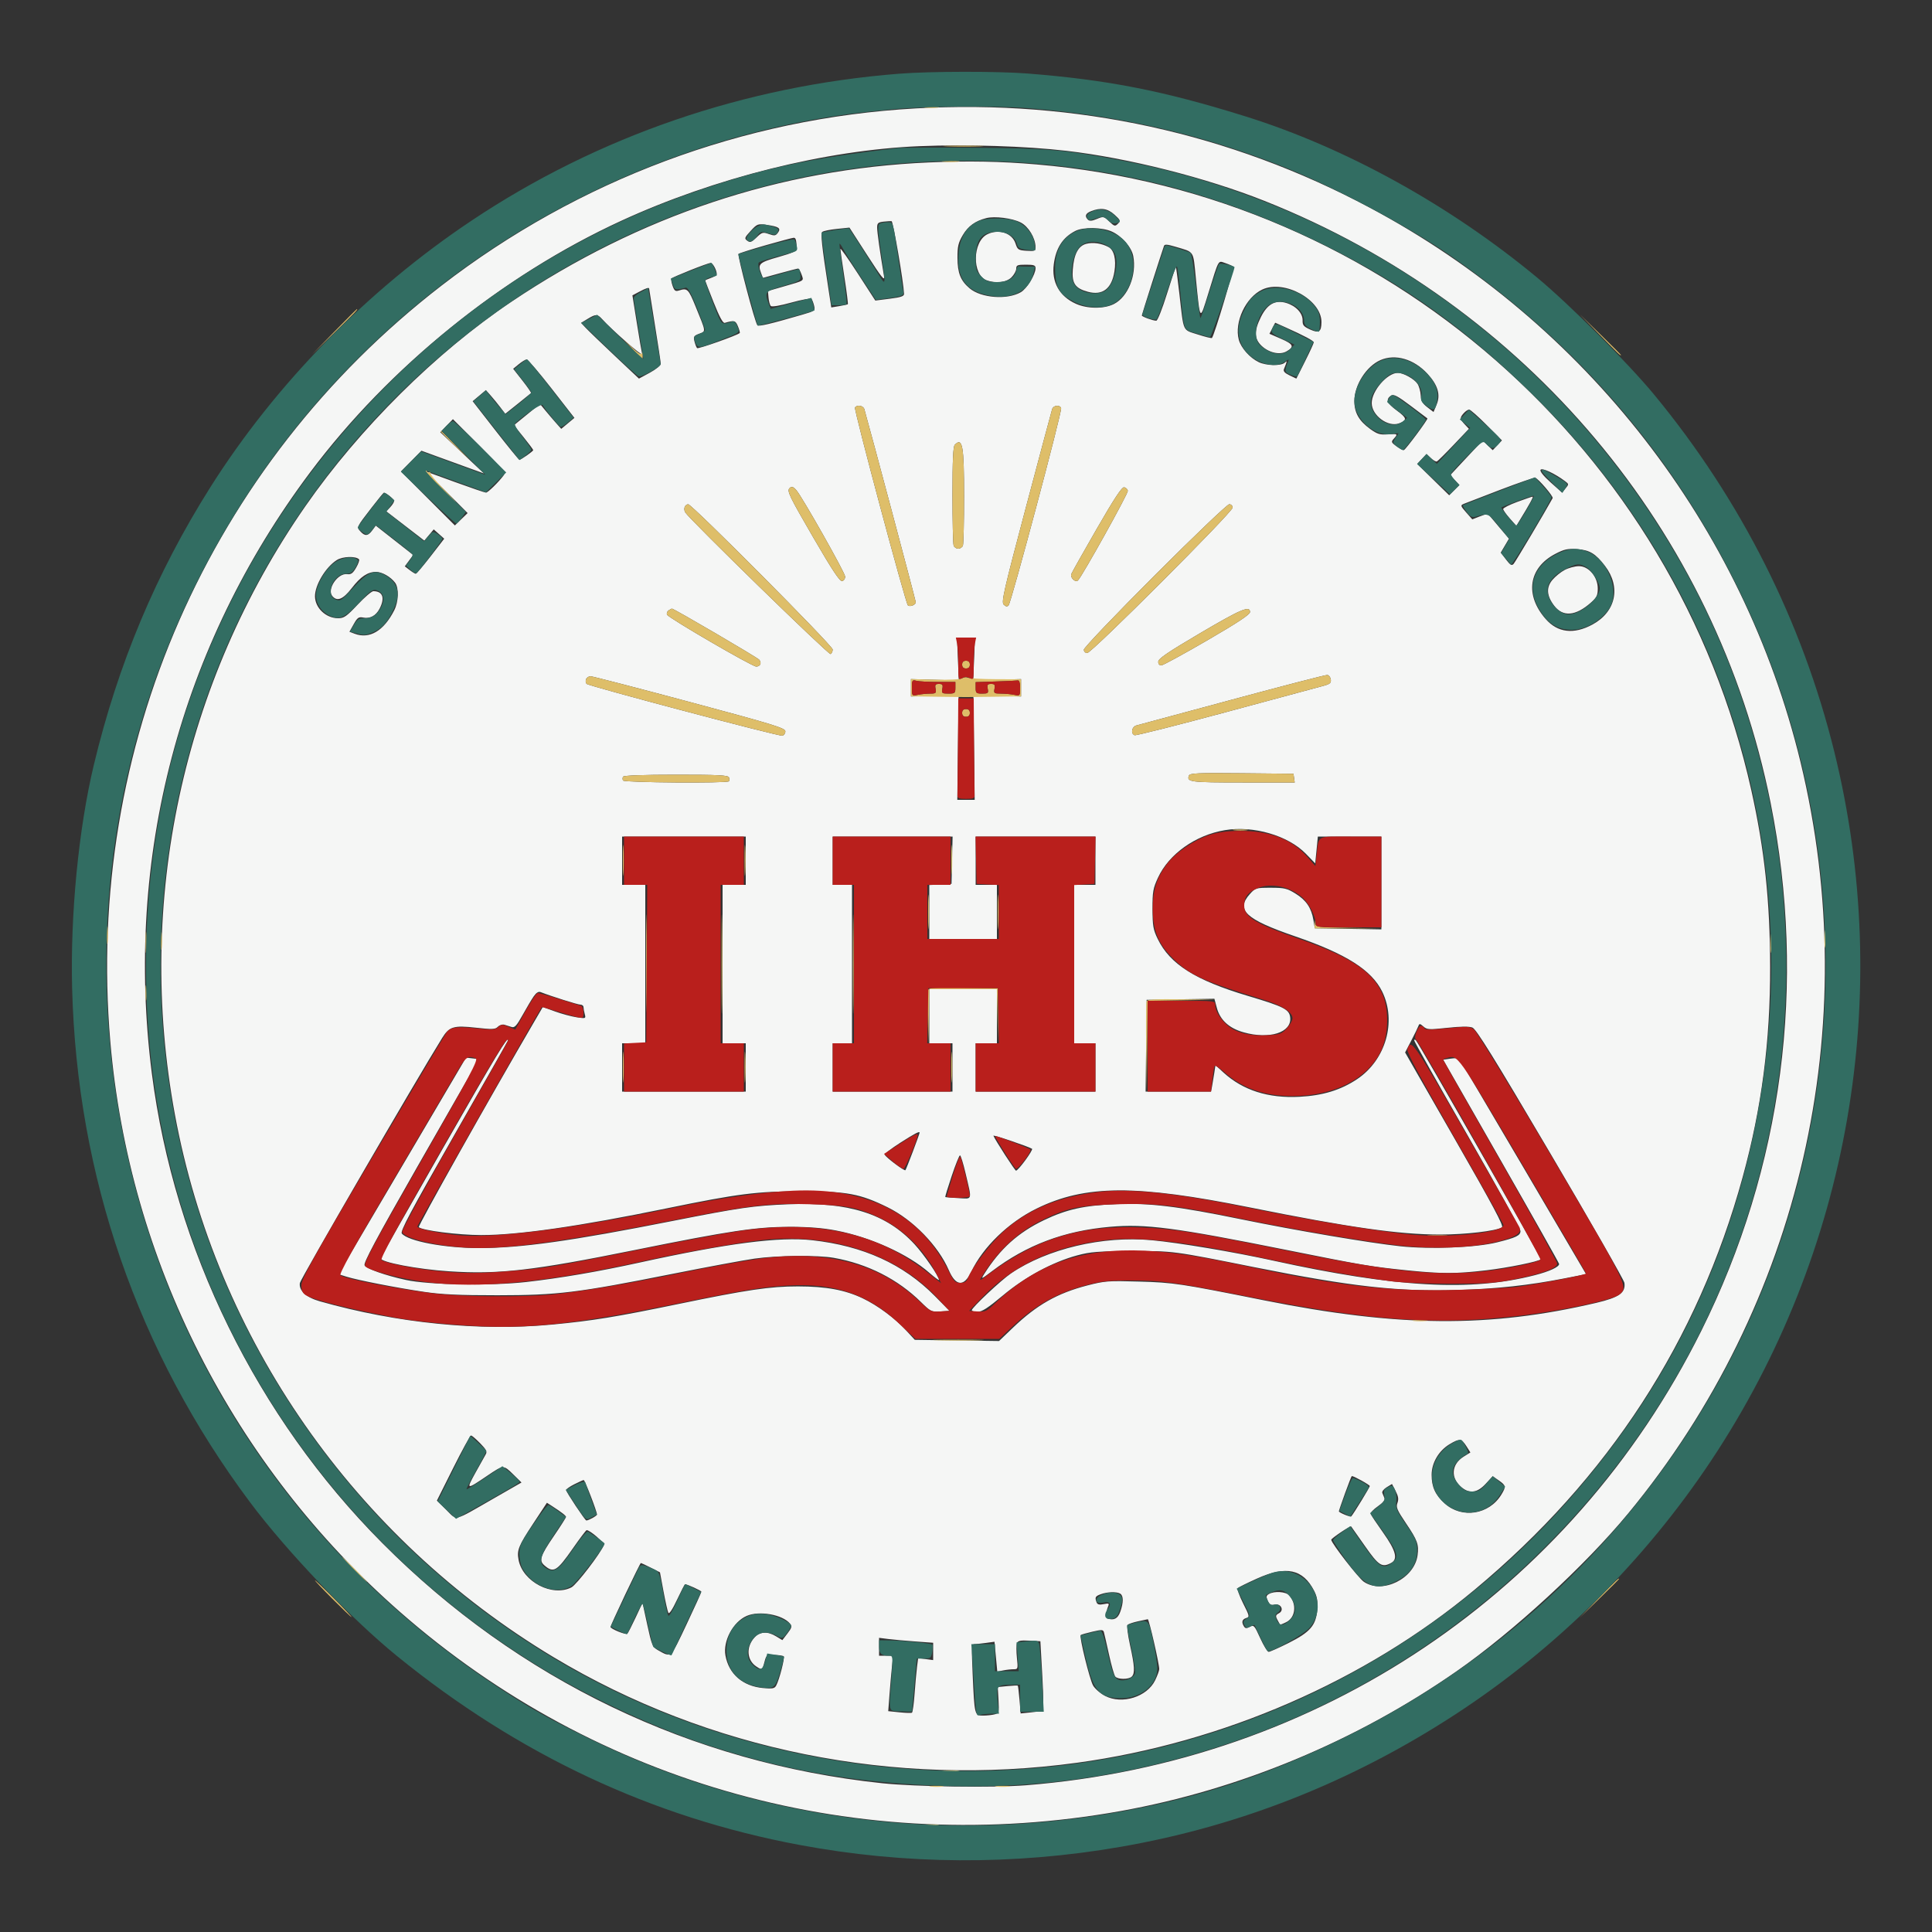 <svg xmlns="http://www.w3.org/2000/svg" width="1000" height="1000" viewBox="0 0 1000 1000" version="1.1"><rect x="0" y="0" width="1000" height="1000" fill="#333333" stroke="none"/><path d="M 474 56.111 C 384.894 61.133, 299.494 93.046, 228.500 147.850 C 108.090 240.802, 44.107 386.808, 57.088 539 C 66.777 652.590, 120.510 758.434, 207 834.298 C 309.350 924.073, 445.085 961.592, 580 937.400 C 641.535 926.366, 702.099 901.161, 754 864.987 C 783.196 844.637, 820.399 810.414, 842.774 783.321 C 932.123 675.133, 965.094 531.272, 931.920 394.359 C 902.272 272.001, 820.810 167.151, 709.081 107.543 C 636.598 68.873, 556.909 51.439, 474 56.111 M 476 75.653 C 427.438 77.654, 369.815 92.068, 321.500 114.301 C 259.881 142.657, 201.376 189.976, 160.524 244.500 C 93.147 334.427, 64.316 443.851, 78.582 555.500 C 90.185 646.301, 132.894 733.396, 197.804 798.618 C 268.363 869.518, 357.820 912.526, 456.500 922.990 C 473.776 924.822, 514.062 925.396, 531 924.051 C 682.543 912.024, 813.146 824.190, 880.507 689 C 922.757 604.206, 935.221 509.374, 916.454 415.500 C 888.294 274.646, 790.059 157.826, 654.500 103.985 C 624.207 91.953, 583.999 81.786, 552 78.065 C 530.979 75.621, 500.365 74.649, 476 75.653 M 480.852 84.077 C 403.774 87.404, 330.933 111.709, 264.682 156.207 C 225.736 182.365, 186.131 221.651, 158.153 261.877 C 94.487 353.415, 70.197 466.323, 90.461 576.524 C 111.906 693.139, 183.570 795.940, 286.500 857.737 C 366.776 905.933, 462.899 925.319, 557.500 912.392 C 632.859 902.094, 706.653 869.979, 763.225 822.862 C 832.525 765.145, 878.772 693.971, 901.984 609.315 C 911.802 573.508, 916.297 539.142, 916.217 500.500 C 916.146 466.257, 913.329 439.806, 906.470 409 C 867.135 232.321, 716.465 100.416, 536.500 85.107 C 517.744 83.511, 501.092 83.203, 480.852 84.077 M 564.750 109.299 C 561.833 110.452, 561.294 111.894, 563.105 113.705 C 563.912 114.512, 565.161 114.413, 567.731 113.339 C 571.133 111.917, 571.350 111.961, 574.140 114.634 C 576.792 117.175, 577.159 117.270, 578.635 115.794 C 580.110 114.318, 579.966 113.937, 576.871 111.123 C 573.270 107.850, 569.757 107.321, 564.750 109.299 M 510.500 112.893 C 504.742 114.375, 501.058 117.045, 498.317 121.723 C 495.998 125.680, 495.560 127.560, 495.585 133.467 C 495.618 141.353, 497.201 145.308, 501.906 149.267 C 507.865 154.282, 521.312 155.297, 528.347 151.263 C 531.513 149.447, 536 142.133, 536 138.788 C 536 137.309, 535.136 137, 531 137 C 526.630 137, 526 137.258, 526 139.045 C 526 140.170, 524.895 142.195, 523.545 143.545 C 520.888 146.202, 515.350 146.844, 510.613 145.043 C 503.067 142.174, 503.345 125.103, 511 121.279 C 516.919 118.321, 523.859 120.574, 525.626 126.026 C 526.672 129.254, 527.079 129.522, 531.376 129.805 C 535.630 130.085, 535.998 129.925, 535.978 127.805 C 535.934 123.177, 532.311 117.200, 528.315 115.161 C 523.906 112.912, 514.889 111.764, 510.500 112.893 M 457.250 114.732 C 454.486 115.068, 454.001 115.529, 454.004 117.813 C 454.007 120.120, 455.452 130.336, 457.565 143 C 458.026 145.767, 456.213 143.494, 448.912 132.151 L 439.675 117.802 433.087 118.488 C 429.464 118.866, 426.092 119.566, 425.593 120.045 C 424.693 120.907, 425.380 127.295, 428.686 148.815 L 430.271 159.130 434.386 158.451 C 436.649 158.077, 438.653 157.633, 438.839 157.463 C 439.026 157.293, 438.239 151.060, 437.089 143.612 C 435.940 136.163, 435 129.528, 435 128.866 C 435 128.205, 439.064 133.942, 444.032 141.616 L 453.063 155.567 460.532 154.620 C 466.338 153.884, 467.985 153.320, 467.933 152.087 C 467.677 146.020, 462.304 114.625, 461.500 114.497 C 460.950 114.409, 459.038 114.515, 457.250 114.732 M 388.539 119.527 C 385.347 123.012, 385.202 123.429, 386.781 124.597 C 388.248 125.682, 388.949 125.436, 391.562 122.921 C 394.399 120.189, 394.869 120.058, 397.965 121.137 C 400.877 122.153, 401.480 122.064, 402.663 120.446 C 404.374 118.106, 403.100 117.250, 396.581 116.356 C 392.245 115.762, 391.843 115.920, 388.539 119.527 M 556.502 119.575 C 550.030 122.950, 546.554 128.346, 545.440 136.744 C 544.211 146.002, 548.332 153.382, 556.884 157.236 C 562.810 159.907, 571.554 159.944, 576.630 157.320 C 583.881 153.571, 588.407 142.312, 586.579 132.570 C 585.720 127.990, 580.692 122.220, 575.509 119.865 C 570.468 117.575, 560.626 117.425, 556.502 119.575 M 396.194 126.969 C 388.876 129.064, 382.605 131.062, 382.258 131.409 C 381.565 132.101, 390.776 166.986, 392.007 168.335 C 392.716 169.111, 398.542 167.744, 415.258 162.878 C 421.779 160.980, 421.993 160.816, 421.379 158.205 C 421.028 156.717, 420.419 155.142, 420.024 154.704 C 419.630 154.265, 414.939 155.119, 409.600 156.600 C 403.763 158.219, 399.530 158.930, 398.982 158.382 C 398.481 157.881, 397.943 155.932, 397.786 154.050 L 397.500 150.629 405.500 148.318 C 416.829 145.046, 416.086 145.544, 414.866 142.045 C 414.282 140.370, 413.508 139, 413.145 139 C 412.783 139, 408.527 140.089, 403.688 141.421 L 394.890 143.841 393.905 141.249 C 392.141 136.611, 393.018 135.816, 403 132.999 C 410.218 130.963, 412.480 129.920, 412.417 128.660 C 412.181 123.961, 411.896 123.007, 410.750 123.080 C 410.063 123.124, 403.513 124.874, 396.194 126.969 M 562.263 126.199 C 558.103 127.293, 555.883 131.502, 555.272 139.455 C 554.721 146.634, 556.483 149.245, 563.078 151.021 C 570.692 153.071, 575.417 149.449, 576.836 140.474 C 577.818 134.264, 576.629 129.407, 573.751 127.867 C 570.144 125.937, 565.709 125.293, 562.263 126.199 M 602.482 127.290 C 600.963 131.616, 591 162.837, 591 163.270 C 591 163.900, 596.765 166, 598.493 166 C 599.155 166, 601.623 159.767, 604.029 152.019 C 606.418 144.330, 608.493 138.160, 608.642 138.309 C 608.791 138.458, 609.629 144.862, 610.505 152.540 C 612.762 172.329, 611.940 170.543, 619.982 173.133 C 623.817 174.368, 627.114 175.181, 627.308 174.939 C 628.635 173.290, 638.986 138.603, 638.327 138.013 C 637.872 137.606, 636.020 136.779, 634.211 136.175 C 630.347 134.885, 631.068 133.593, 625.384 151.976 C 620.940 166.346, 621.236 166.729, 618.937 143.660 C 617.507 129.318, 618.433 130.691, 608.121 127.629 C 604.151 126.450, 602.805 126.369, 602.482 127.290 M 357.326 139.837 C 352.280 141.851, 347.891 143.765, 347.571 144.088 C 347.252 144.411, 347.492 146.113, 348.105 147.871 C 349.026 150.514, 349.588 150.948, 351.359 150.383 C 355.790 148.970, 356.284 149.446, 360.103 158.805 C 365.545 172.140, 365.449 171.392, 361.879 172.740 C 359.120 173.781, 358.841 174.237, 359.452 176.708 C 359.831 178.244, 360.447 179.811, 360.821 180.191 C 361.360 180.740, 381.387 173.659, 382.885 172.390 C 383.096 172.211, 382.688 170.661, 381.977 168.946 C 380.691 165.840, 380.156 165.697, 375.128 167.113 C 374.189 167.378, 372.372 164.021, 369.381 156.500 C 366.976 150.450, 365.006 145.364, 365.004 145.198 C 365.002 145.032, 366.350 144.425, 368 143.850 C 369.650 143.275, 371 142.428, 371 141.967 C 371 139.810, 368.916 136.009, 367.775 136.087 C 367.074 136.134, 362.372 137.822, 357.326 139.837 M 653.384 149.854 C 644.793 153.879, 638.754 166.768, 641.201 175.855 C 642.348 180.114, 646.954 185.276, 651.560 187.461 C 655.468 189.316, 663.082 189.480, 664.947 187.750 C 666.342 186.455, 666.311 186.731, 664.566 191.050 C 664.123 192.145, 664.975 193.095, 667.468 194.283 L 670.997 195.966 675.498 187.003 C 677.974 182.073, 680 177.671, 680 177.219 C 680 176.396, 675.032 173.754, 665.266 169.382 L 660.031 167.039 658.550 169.904 L 657.068 172.768 663.115 175.391 C 669.510 178.164, 670.082 179.518, 665.862 181.897 C 662.419 183.839, 656.864 182.610, 653.072 179.067 C 649.166 175.419, 649.044 171.311, 652.628 164.119 C 655.993 157.365, 660.064 155.104, 665.775 156.815 C 670.771 158.311, 674.329 162.120, 674.223 165.857 C 674.153 168.309, 674.763 169.040, 678.146 170.566 C 682.705 172.622, 683.957 171.793, 683.985 166.700 C 684.048 155.167, 664.736 144.535, 653.384 149.854 M 330.919 150.981 L 327.338 152.875 329.625 167.187 C 330.883 175.059, 332.119 182.302, 332.371 183.281 C 332.772 184.841, 316.740 170.822, 311.595 165.113 C 309.232 162.492, 308.356 162.486, 304.130 165.062 L 300.761 167.116 303.130 169.660 C 304.434 171.060, 311.174 177.550, 318.108 184.083 L 330.717 195.961 336.358 192.905 C 339.461 191.225, 342 189.167, 342 188.332 C 342 187.497, 340.650 178.499, 339 168.337 C 337.350 158.175, 336 149.667, 336 149.431 C 336 148.628, 334.511 149.082, 330.919 150.981 M 714.500 186.393 C 707.222 189.581, 700.998 199.347, 701.004 207.566 C 701.008 213.630, 703.381 217.813, 709.217 222.047 C 712.840 224.675, 714.232 225.103, 718.251 224.827 C 723.515 224.465, 723.685 224.585, 721.423 227.085 C 719.970 228.691, 720.080 228.999, 722.833 231.035 C 724.476 232.250, 726.198 233.115, 726.660 232.957 C 727.632 232.627, 739.286 216.910, 738.815 216.566 C 738.642 216.440, 734.723 213.491, 730.106 210.014 C 723.510 205.045, 721.369 203.908, 720.106 204.703 C 717.073 206.613, 717.845 208.716, 722.955 212.467 C 728.247 216.351, 728.471 217.490, 724.259 219.092 C 718.482 221.288, 710 215.059, 710 208.619 C 710 202.278, 718.048 193, 723.549 193 C 726.349 193, 732.071 196.179, 733.674 198.626 C 734.513 199.905, 735.267 202.594, 735.349 204.601 C 735.467 207.440, 736.220 208.803, 738.748 210.751 L 741.996 213.253 743.596 209.425 C 745.730 204.318, 744.238 199.298, 738.849 193.452 C 731.809 185.814, 722.187 183.025, 714.500 186.393 M 268.557 188.478 L 265.613 190.883 270.417 196.998 C 273.059 200.361, 275.059 203.271, 274.860 203.465 C 274.662 203.659, 271.578 206.150, 268.007 209.001 L 261.513 214.185 259.007 210.877 C 257.628 209.057, 255.375 206.296, 254 204.740 L 251.500 201.911 248.073 204.785 L 244.645 207.660 256.466 222.830 C 262.968 231.173, 268.532 238, 268.832 238 C 269.661 238, 275.985 233.572, 275.993 232.986 C 275.997 232.703, 273.748 229.688, 270.995 226.286 L 265.990 220.100 272.745 214.596 L 279.500 209.092 282.500 212.730 C 284.150 214.730, 286.625 217.627, 288 219.168 L 290.500 221.970 293.909 219.131 L 297.317 216.292 285.515 201.146 C 279.024 192.816, 273.215 186.016, 272.606 186.036 C 271.998 186.056, 270.176 187.155, 268.557 188.478 M 442.534 210.945 C 441.899 211.973, 468.648 312, 469.901 313.283 C 470.895 314.300, 474 313.106, 474 311.706 C 474 310.889, 450.079 221.095, 447.372 211.750 C 446.836 209.899, 443.521 209.347, 442.534 210.945 M 544.588 211.750 C 544.287 212.713, 538.190 235.541, 531.037 262.481 C 519.572 305.668, 518.208 311.637, 519.510 312.938 C 520.531 313.960, 521.306 314.094, 522.026 313.374 C 523.402 311.998, 549.816 212.863, 549.236 211.250 C 548.564 209.382, 545.215 209.742, 544.588 211.750 M 757.655 213.829 C 755.505 216.204, 755.565 216.908, 758.154 219.664 L 760.307 221.956 752.444 230.228 C 748.120 234.778, 744.193 238.661, 743.719 238.857 C 743.245 239.054, 741.845 238.264, 740.608 237.102 L 738.359 234.989 735.947 237.556 L 733.535 240.124 741.817 248.240 L 750.098 256.357 752.749 253.706 L 755.400 251.055 753.012 248.512 L 750.623 245.970 754.553 241.735 C 756.714 239.406, 760.491 235.366, 762.945 232.758 L 767.408 228.017 770.020 230.519 L 772.632 233.021 775.015 230.484 L 777.399 227.946 769.473 219.973 C 765.114 215.588, 761.044 212, 760.428 212 C 759.813 212, 758.565 212.823, 757.655 213.829 M 231.155 220.340 L 227.878 223.721 239.189 234.393 L 250.500 245.065 241 241.624 C 235.775 239.731, 228.493 237.084, 224.819 235.740 L 218.137 233.298 212.842 238.659 L 207.548 244.021 221.494 257.994 L 235.440 271.966 238.739 268.769 L 242.038 265.571 231.338 254.838 L 220.639 244.105 235.569 249.532 C 243.781 252.517, 250.971 254.968, 251.547 254.979 C 252.518 254.998, 258.100 249.527, 260.764 245.946 C 261.727 244.650, 259.640 242.118, 248.176 230.676 L 234.433 216.959 231.155 220.340 M 494.200 230.200 C 493.331 231.069, 493 238.226, 493 256.118 C 493 269.713, 493.273 281.548, 493.607 282.418 C 493.941 283.288, 495.018 284, 496 284 C 496.982 284, 498.059 283.288, 498.393 282.418 C 498.727 281.548, 499 270.044, 499 256.852 C 499 230.637, 498.201 226.199, 494.200 230.200 M 797.400 243.161 C 796.936 243.912, 798.871 246.339, 802.580 249.661 L 808.500 254.963 810.318 252.787 C 812.083 250.674, 812.076 250.566, 810.069 249.055 C 804.796 245.086, 798.128 241.984, 797.400 243.161 M 776.500 253.531 C 767.150 257.097, 758.648 260.372, 757.608 260.810 C 755.851 261.549, 755.942 261.865, 758.882 265.213 L 762.049 268.820 766.035 267.254 C 768.228 266.393, 770.148 265.871, 770.304 266.094 C 770.459 266.317, 772.938 269.272, 775.813 272.659 L 781.040 278.818 778.913 282.424 L 776.785 286.029 779.514 289.607 C 781.750 292.539, 782.463 292.943, 783.459 291.843 C 784.349 290.860, 799.701 264.999, 803.653 257.825 C 804.128 256.963, 796.078 247.574, 794.606 247.274 C 793.998 247.150, 785.850 249.966, 776.500 253.531 M 408.667 252.667 C 407.221 254.113, 408.458 256.677, 421.128 278.493 C 430.729 295.025, 434.691 301.009, 435.878 300.768 C 436.770 300.586, 437.473 299.525, 437.441 298.409 C 437.383 296.429, 415.236 257.223, 412.213 253.750 C 410.579 251.872, 409.723 251.611, 408.667 252.667 M 567.682 273.723 C 560.769 285.724, 554.842 296.249, 554.511 297.111 C 553.792 298.985, 556.676 301.736, 557.966 300.408 C 560.275 298.028, 584.020 255.344, 583.767 254.027 C 583.607 253.200, 582.751 252.383, 581.865 252.212 C 580.696 251.987, 576.790 257.912, 567.682 273.723 M 192.348 262.750 C 184.413 273.041, 184.520 272.813, 186.557 275.063 C 188.890 277.641, 190.458 277.505, 192.667 274.531 L 194.500 272.062 204.185 279.660 L 213.870 287.257 211.698 290.195 L 209.525 293.133 212.013 295.044 C 213.381 296.096, 214.809 296.966, 215.187 296.978 C 215.564 296.990, 219.036 292.914, 222.900 287.921 L 229.927 278.841 227.213 276.425 L 224.500 274.009 222.065 276.913 L 219.630 279.818 209.795 272.244 L 199.961 264.670 201.981 262.521 C 203.091 261.338, 204 259.889, 204 259.301 C 204 258.390, 199.820 255, 198.697 255 C 198.492 255, 195.635 258.488, 192.348 262.750 M 785.250 259.808 C 781.263 261.277, 778.019 262.933, 778.042 263.489 C 778.065 264.045, 779.606 266.223, 781.466 268.330 L 784.850 272.159 786.279 269.830 C 791.777 260.868, 793.882 257.009, 793.241 257.069 C 792.833 257.107, 789.237 258.339, 785.250 259.808 M 354.385 262.439 C 354.081 263.231, 354.208 264.468, 354.666 265.189 C 357.128 269.060, 428.993 339.123, 429.916 338.552 C 430.512 338.184, 431 337.119, 431 336.186 C 431 334.239, 358.150 261, 356.214 261 C 355.512 261, 354.689 261.648, 354.385 262.439 M 597.745 297.755 C 577.499 318.007, 561 335.294, 561 336.255 C 561 337.252, 561.752 338, 562.755 338 C 565.046 338, 638 265.036, 638 262.745 C 638 261.748, 637.248 261, 636.245 261 C 635.270 261, 618.160 277.334, 597.745 297.755 M 805 286.698 C 791.162 293.932, 789.106 307.940, 800.053 320.407 C 806.288 327.509, 814.603 328.487, 824.254 323.255 C 836.407 316.667, 839.137 303.849, 830.723 292.885 C 825.810 286.484, 822.804 284.684, 816.263 284.226 C 811.388 283.885, 809.653 284.266, 805 286.698 M 174.366 289.862 C 168.584 293.492, 162.961 302.850, 163.035 308.718 C 163.111 314.688, 168.728 319.982, 174.999 319.993 C 178.041 319.999, 179.353 319.088, 185.067 313 C 188.680 309.150, 192.357 306, 193.236 306 C 198.114 306, 199.363 309.463, 196.490 315.020 C 194.592 318.689, 191.546 320.359, 188.031 319.656 C 185.665 319.183, 185.014 319.631, 183.089 323.056 L 180.872 327.001 183.501 328 C 191.237 330.942, 198.583 326.618, 204.048 315.906 C 206.335 311.422, 206.552 304.313, 204.484 301.580 C 202.185 298.542, 197.747 296.014, 194.700 296.007 C 190.321 295.996, 186.698 298.410, 182.048 304.438 C 177.576 310.234, 174.482 311.490, 172.011 308.513 C 169.117 305.026, 174.788 296.584, 179.623 297.181 C 181.694 297.437, 182.620 296.777, 184.337 293.821 C 185.513 291.797, 186.180 289.847, 185.820 289.487 C 184.083 287.750, 177.381 287.970, 174.366 289.862 M 809.871 295.006 C 807.875 296.061, 805.018 298.378, 803.522 300.156 C 800.231 304.068, 800.527 308.380, 804.441 313.511 C 808.939 319.409, 815.498 318.891, 823.323 312.022 C 826.455 309.272, 827 308.175, 827 304.624 C 827 298.539, 822.287 292.983, 817.177 293.044 C 815.155 293.069, 811.867 293.951, 809.871 295.006 M 346.104 315.914 C 345.337 316.400, 344.951 317.406, 345.247 318.149 C 345.891 319.765, 389.264 345, 391.397 345 C 393.538 345, 394.367 343.147, 392.977 341.472 C 392.009 340.306, 348.703 314.962, 347.769 315.015 C 347.621 315.024, 346.872 315.428, 346.104 315.914 M 621 327.839 C 604.387 337.622, 599.500 340.955, 599.500 342.500 C 599.500 343.745, 600.125 344.453, 601.158 344.376 C 602.070 344.308, 612.757 338.477, 624.908 331.418 C 640.700 322.243, 647 318.072, 647 316.791 C 647 313.281, 642.406 315.233, 621 327.839 M 495.808 341.109 L 496.266 352.219 483.883 351.859 L 471.500 351.500 471.500 356 L 471.500 360.500 483.836 360.142 L 496.172 359.784 495.836 386.893 L 495.500 414.001 500 414.001 L 504.500 414.001 504.164 386.893 L 503.828 359.784 516.164 360.142 L 528.500 360.500 528.500 356 L 528.500 351.500 516.117 351.859 L 503.734 352.219 504.192 341.109 L 504.650 330 500 330 L 495.350 330 495.808 341.109 M 638 362.057 C 611.875 369.122, 589.487 375.159, 588.250 375.471 C 585.804 376.088, 585.094 379.715, 587.257 380.545 C 587.948 380.810, 609.210 375.442, 634.507 368.616 C 659.803 361.789, 682.441 355.683, 684.812 355.047 C 688.404 354.083, 689.072 353.524, 688.812 351.705 C 688.641 350.503, 687.825 349.451, 687 349.365 C 686.175 349.280, 664.125 354.991, 638 362.057 M 303.336 351.567 C 303.005 352.429, 303.132 353.508, 303.617 353.965 C 304.900 355.171, 403.007 381.145, 404.903 380.780 C 405.781 380.611, 406.500 379.607, 406.500 378.548 C 406.500 376.853, 400.588 375.038, 357 363.349 C 329.775 356.048, 306.698 350.058, 305.719 350.037 C 304.739 350.017, 303.667 350.705, 303.336 351.567 M 615.386 401.436 C 614.111 404.760, 615.981 405, 643.129 405 L 670.139 405 669.820 402.750 L 669.500 400.500 642.725 400.234 C 619.932 400.007, 615.866 400.186, 615.386 401.436 M 322.500 402 C 322.160 402.550, 322.160 403.450, 322.500 404 C 323.165 405.076, 376.201 405.465, 377.264 404.402 C 377.593 404.073, 377.620 403.173, 377.324 402.402 C 376.881 401.247, 372.050 401, 349.952 401 C 333.141 401, 322.887 401.374, 322.500 402 M 634 429.691 C 618.802 432.235, 605.042 442.008, 599.369 454.288 C 596.805 459.840, 596.503 461.563, 596.531 470.500 C 596.558 479.264, 596.893 481.180, 599.235 486 C 605.607 499.108, 618.658 507.343, 646 515.506 C 664.720 521.096, 667.389 522.470, 667.809 526.740 C 668.568 534.460, 657.071 538.088, 643.718 534.341 C 636.172 532.224, 631.520 527.972, 629.829 521.649 L 628.573 516.956 611.037 517.228 L 593.500 517.500 593.232 541.250 L 592.964 565 609.902 565 L 626.841 565 627.367 562.250 C 627.656 560.737, 628.169 557.664, 628.506 555.420 L 629.118 551.339 633.292 555.155 C 643.336 564.335, 656.411 568.521, 672.500 567.705 C 684.627 567.090, 693.998 564.223, 702.486 558.531 C 717.277 548.613, 722.978 528.721, 715.448 513.310 C 709.973 502.107, 696.800 493.736, 670.309 484.628 C 644.664 475.811, 639.539 471.021, 646.920 462.766 C 649.752 459.600, 650.082 459.500, 657.750 459.500 C 664.800 459.500, 666.188 459.827, 670.531 462.513 C 676.066 465.936, 678.740 469.866, 679.812 476.153 L 680.554 480.500 697.777 480.774 L 715 481.047 715 457.024 L 715 433 698.561 433 L 682.121 433 681.437 439.940 L 680.753 446.880 675.884 441.880 C 666.691 432.443, 648.751 427.222, 634 429.691 M 322 445.500 L 322 458 328 458 L 334 458 334 499 L 334 540 328 540 L 322 540 322 552.500 L 322 565 354 565 L 386 565 386 552.500 L 386 540 380 540 L 374 540 374 499 L 374 458 380 458 L 386 458 386 445.500 L 386 433 354 433 L 322 433 322 445.500 M 431 445.500 L 431 458 436 458 L 441 458 441 499 L 441 540 436 540 L 431 540 431 552.500 L 431 565 462 565 L 493 565 493 552.500 L 493 540 487 540 L 481 540 481 526 L 481 512 498.500 512 L 516 512 516 526 L 516 540 510.500 540 L 505 540 505 552.500 L 505 565 536 565 L 567 565 567 552.500 L 567 540 561.500 540 L 556 540 556 499 L 556 458 561.500 458 L 567 458 567 445.500 L 567 433 536 433 L 505 433 505 445.500 L 505 458 510.500 458 L 516 458 516 472 L 516 486 498.500 486 L 481 486 481 472.050 L 481 458.100 486.750 457.800 L 492.500 457.500 492.781 445.250 L 493.062 433 462.031 433 L 431 433 431 445.500 M 276.265 515.686 C 275.187 517.234, 272.601 521.574, 270.520 525.332 C 267.481 530.819, 266.368 532.050, 264.868 531.582 C 263.841 531.262, 262.167 530.740, 261.149 530.422 C 260.105 530.096, 258.606 530.537, 257.709 531.433 C 256.321 532.822, 254.901 532.886, 246.434 531.942 C 234.782 530.643, 232.556 531.318, 228.854 537.271 C 215.769 558.320, 155.509 662.087, 155.208 664.090 C 154.620 668.012, 158.470 671.549, 165.500 673.545 C 205.477 684.895, 248.196 689.161, 286 685.578 C 306.794 683.607, 318.608 681.680, 351.130 674.953 C 386.848 667.564, 398.621 665.830, 413 665.838 C 427.538 665.847, 437.428 667.670, 446.555 672.026 C 454.244 675.696, 463.216 682.340, 469.089 688.714 L 473.498 693.500 495.299 693.805 L 517.101 694.109 524.300 687.211 C 536.603 675.425, 547.245 669.374, 562.724 665.367 C 571.833 663.009, 573.659 662.870, 589.500 663.329 C 607.526 663.852, 610.858 664.351, 654 672.993 C 723.775 686.970, 770.932 687.342, 826.245 674.351 C 838.052 671.579, 841.534 669.094, 840.783 663.977 C 840.577 662.573, 823.360 632.487, 802.523 597.119 C 772.987 546.984, 764.075 532.599, 762.087 531.843 C 760.408 531.205, 755.990 531.255, 749.157 531.991 C 739.634 533.016, 738.609 532.959, 736.742 531.304 C 735.008 529.767, 734.631 529.720, 734.190 530.992 C 733.905 531.812, 732.234 535.243, 730.476 538.616 L 727.279 544.749 753.037 589.624 C 772.865 624.168, 778.475 634.683, 777.405 635.295 C 774.102 637.186, 758.480 638.997, 745.470 638.999 C 724.164 639.001, 698.274 635.314, 647 624.975 C 587.845 613.048, 561.694 613.189, 536.500 625.572 C 522.006 632.696, 508.767 645.495, 502.736 658.215 C 498.965 666.168, 494.758 665.894, 491.112 657.458 C 485.645 644.811, 472.598 631.387, 459.500 624.931 C 445.192 617.879, 438.483 616.624, 415 616.608 C 391.843 616.592, 382.195 617.814, 344.853 625.488 C 299.901 634.727, 268.117 639.297, 249 639.270 C 237.234 639.253, 218.467 636.867, 216.773 635.173 C 216.186 634.586, 252.983 569.096, 276.784 528.366 L 280.953 521.231 287.266 523.523 C 290.739 524.783, 295.768 526.143, 298.442 526.544 C 303.214 527.259, 303.293 527.228, 302.666 524.886 C 302.315 523.574, 302.021 521.938, 302.014 521.250 C 302.006 520.563, 301.279 520, 300.398 520 C 299.044 520, 285.198 515.631, 279.863 513.520 C 278.752 513.081, 277.598 513.775, 276.265 515.686 M 229.250 594.344 C 211.512 625.326, 197 650.938, 197 651.260 C 197 653.313, 216.106 656.957, 232.500 658.031 C 258.086 659.706, 275.973 657.650, 328.793 646.962 C 377.484 637.109, 391.435 635.023, 408.715 635.010 C 418.632 635.003, 425.905 635.577, 432.772 636.908 C 450.699 640.383, 469.915 649.084, 480.916 658.708 C 483.712 661.154, 486 662.842, 486 662.458 C 486 660.624, 478.190 649.239, 473.331 643.990 C 458.718 628.207, 439.314 622.069, 408.036 623.337 C 390.079 624.065, 382.832 625.110, 348 631.995 C 295.358 642.400, 269.610 646, 247.844 646 C 230.085 646, 211.280 642.452, 207.983 638.480 C 207.045 637.349, 212.384 627.321, 234.906 587.915 C 250.358 560.881, 263 538.590, 263 538.381 C 263 535.939, 256.837 546.158, 229.250 594.344 M 732 538.552 C 732 539.075, 744.375 561.073, 759.500 587.436 C 774.625 613.800, 787 636.171, 787 637.150 C 787 639.509, 784.760 640.595, 774.818 643.059 C 763.898 645.765, 740.268 646.716, 724.847 645.069 C 708.811 643.356, 670.711 636.899, 642.417 631.097 C 609.822 624.414, 594.966 622.607, 578 623.263 C 561.225 623.910, 552.092 625.925, 540.310 631.577 C 526.937 637.993, 517.643 646.380, 509.382 659.486 C 507.634 662.261, 507.926 662.150, 513.500 657.927 C 531.381 644.380, 550.798 637.082, 574.506 634.999 C 592.954 633.379, 608.143 635.369, 666 646.990 C 705.746 654.973, 709.444 655.597, 728.439 657.530 C 746.388 659.356, 753.515 659.351, 769.358 657.497 C 780.429 656.202, 796.363 652.971, 797.555 651.778 C 797.962 651.371, 734.476 540.150, 732.922 538.550 C 732.340 537.950, 732 537.951, 732 538.552 M 208.196 603.463 L 175.178 659.500 179.339 660.808 C 185.079 662.613, 205.081 666.524, 219.500 668.661 C 228.649 670.017, 237.677 670.436, 257.500 670.424 C 288.601 670.405, 298.768 669.163, 348 659.361 C 365.875 655.803, 385 652.249, 390.500 651.464 C 402.311 649.778, 423.195 649.568, 431.566 651.051 C 449.004 654.140, 464.737 662.122, 476.716 673.958 C 481.697 678.880, 482.146 679.099, 486.690 678.806 L 491.447 678.500 483.846 670.809 C 467.533 654.303, 446.852 644.888, 420.433 641.942 C 403.365 640.039, 376.711 643.490, 330.908 653.535 C 309.579 658.212, 290.146 661.543, 272.412 663.561 C 254.030 665.653, 221.886 665.096, 210 662.481 C 199.360 660.139, 189.819 656.764, 188.709 654.948 C 187.989 653.771, 194.585 641.442, 215.992 603.948 C 231.520 576.752, 245.080 553.087, 246.125 551.361 L 248.026 548.222 244.620 547.824 L 241.214 547.427 208.196 603.463 M 750.748 547.956 L 746.995 548.500 776.995 601 C 793.495 629.875, 806.996 653.827, 806.997 654.227 C 807.003 655.777, 802.037 658.073, 794.435 660.035 C 761.293 668.590, 722.393 666.426, 659 652.500 C 638.538 648.005, 610.265 643.253, 596.090 641.926 C 570.893 639.567, 542.004 646.379, 523.327 659.081 C 518.110 662.629, 503 676.821, 503 678.173 C 503 678.628, 504.339 679, 505.975 679 C 508.242 679, 511.343 676.999, 519.004 670.594 C 530.543 660.944, 544.868 653.206, 557.500 649.796 C 564.385 647.938, 568.287 647.628, 585.500 647.569 C 607.635 647.493, 606.514 647.345, 650 656.045 C 699.256 665.899, 723.769 668.633, 754.500 667.701 C 774.675 667.089, 791.419 665.267, 809.721 661.692 L 820.943 659.500 788.361 604 C 770.441 573.475, 755.491 548.255, 755.139 547.956 C 754.788 547.657, 752.811 547.657, 750.748 547.956 M 466 591.472 C 461.325 594.459, 457.695 597.262, 457.933 597.702 C 458.789 599.278, 468.103 606.231, 468.640 605.693 C 469.086 605.248, 475.937 587.113, 475.986 586.250 C 476.036 585.356, 473.476 586.695, 466 591.472 M 514.189 587.862 C 515.236 590.307, 525.380 605.990, 525.885 605.944 C 527.130 605.831, 534.971 595.100, 534.170 594.605 C 532.176 593.373, 513.910 587.208, 514.189 587.862 M 492.601 608.679 C 490.634 614.553, 489.132 619.458, 489.263 619.580 C 489.393 619.703, 492.425 619.957, 496 620.146 C 503.528 620.544, 503.166 621.780, 499.769 607.250 C 498.580 602.163, 497.285 598, 496.892 598 C 496.499 598, 494.568 602.806, 492.601 608.679 M 234.573 759.854 L 226.135 776.708 231.031 781.531 C 236.771 787.184, 234.281 787.777, 255.214 775.779 L 269.928 767.346 265.538 763.038 C 260.585 758.177, 260.589 758.176, 252.230 763.824 C 241.278 771.225, 241.198 771.205, 246.052 762.353 C 248.420 758.034, 250.829 753.723, 251.405 752.773 C 252.253 751.375, 251.705 750.283, 248.523 747.023 C 246.362 744.811, 244.238 743, 243.803 743 C 243.367 743, 239.214 750.584, 234.573 759.854 M 750.264 747.544 C 744.681 750.908, 741 757.197, 741 763.370 C 741 769.666, 742.875 773.761, 747.787 778.193 C 756.661 786.200, 770.757 784.007, 777.081 773.634 C 779.616 769.477, 779.512 768.882, 775.797 766.285 L 772.628 764.071 768.967 768.035 C 764.755 772.598, 760.845 773.239, 756.770 770.034 C 750.676 765.240, 751.073 757.972, 757.651 753.907 L 761.067 751.796 759.081 748.648 C 756.520 744.591, 755.397 744.450, 750.264 747.544 M 696.210 772.871 C 694.445 777.749, 693 781.970, 693 782.249 C 693 782.924, 698.967 785.378, 699.407 784.885 C 700.648 783.495, 709 769.829, 709 769.189 C 709 768.568, 700.798 764, 699.683 764 C 699.539 764, 697.976 767.992, 696.210 772.871 M 297.250 768.259 C 294.913 769.433, 293 770.776, 293 771.242 C 293 772.211, 302.839 787, 303.483 787 C 304.642 787, 309 784.584, 309 783.941 C 309 782.369, 302.699 766.003, 302.117 766.062 C 301.777 766.096, 299.587 767.085, 297.250 768.259 M 717.735 769.799 C 716.215 770.724, 715.202 772.048, 715.485 772.741 C 715.768 773.433, 716.264 774.651, 716.587 775.448 C 716.968 776.386, 715.749 777.880, 713.121 779.698 C 710.892 781.239, 709.243 783.008, 709.456 783.629 C 709.670 784.251, 712.580 788.607, 715.922 793.310 C 722.499 802.564, 723.681 807.030, 720.066 808.965 C 715.310 811.510, 713.607 810.416, 706.505 800.250 C 702.759 794.888, 699.540 790.315, 699.353 790.089 C 698.948 789.601, 688.988 796.275, 689.040 797 C 689.173 798.836, 703.223 816.908, 705.942 818.740 C 715.609 825.254, 732.103 817.105, 733.725 805.014 C 734.473 799.437, 733.689 797.274, 727.707 788.406 C 723.107 781.587, 722.503 780.149, 723.311 777.946 C 724.017 776.021, 723.787 774.495, 722.374 771.754 L 720.500 768.117 717.735 769.799 M 276.033 788.519 C 268.330 800.207, 267.467 802.345, 268.413 807.389 C 270.540 818.727, 285.922 826.711, 295.800 821.603 C 298.417 820.250, 310.957 803.881, 312.543 799.749 C 312.987 798.591, 305.411 792, 303.635 792 C 303.340 792, 300.115 796.278, 296.469 801.508 C 288.217 813.343, 286.504 814.356, 281.750 810.215 C 278.895 807.728, 279.659 805.332, 286.500 795.313 C 290.075 790.078, 292.986 785.503, 292.969 785.147 C 292.937 784.491, 290.698 782.754, 285.791 779.577 L 283.082 777.824 276.033 788.519 M 323.655 825.250 C 319.426 834.188, 315.973 841.769, 315.983 842.098 C 316.012 843.127, 323.984 846.349, 324.708 845.625 C 325.087 845.246, 327.010 841.491, 328.981 837.279 L 332.566 829.621 335.033 841.007 C 337.304 851.489, 337.738 852.528, 340.500 854.092 C 347.513 858.062, 346.942 858.575, 355.360 840.765 C 359.588 831.819, 363.037 824.211, 363.024 823.859 C 363.004 823.318, 355.740 820, 354.576 820 C 354.365 820, 352.493 823.623, 350.415 828.051 C 348.070 833.047, 346.374 835.608, 345.944 834.801 C 345.562 834.085, 344.430 829.075, 343.426 823.666 L 341.602 813.832 336.834 811.416 C 334.212 810.087, 331.904 809, 331.705 809 C 331.506 809, 327.884 816.313, 323.655 825.250 M 650.500 817.115 C 645.550 819.352, 641.129 821.536, 640.675 821.967 C 640.221 822.398, 641.450 825.929, 643.406 829.814 C 646.795 836.543, 646.870 836.907, 644.982 837.506 C 642.868 838.177, 642.496 839.656, 643.888 841.853 C 644.565 842.921, 645.205 842.961, 646.924 842.040 C 648.973 840.944, 649.295 841.297, 652.302 847.932 C 654.061 851.814, 656.017 854.992, 656.648 854.995 C 657.280 854.998, 661.887 852.953, 666.885 850.450 C 678.199 844.786, 681.207 841.282, 681.801 833.074 C 682.117 828.701, 681.739 826.413, 680.205 823.421 C 674.405 812.107, 665.677 810.254, 650.500 817.115 M 569.750 825.162 C 566.896 826.205, 566.597 826.787, 567.590 829.375 C 568.023 830.503, 569.002 830.750, 571.258 830.298 C 574.005 829.749, 574.247 829.888, 573.515 831.591 C 572.444 834.083, 572.300 837.433, 573.250 837.750 C 576.556 838.852, 578.592 837.772, 579.850 834.250 C 581.561 829.460, 581.560 825.970, 579.848 824.885 C 578.083 823.766, 573.205 823.901, 569.750 825.162 M 656.785 825.060 C 655.350 825.897, 655.259 826.473, 656.223 828.591 C 657.115 830.548, 657.893 830.993, 659.648 830.552 C 662.931 829.728, 664.898 833.449, 662 835 C 660.284 835.918, 660.150 836.422, 661.123 838.292 C 661.754 839.506, 662.393 840.646, 662.543 840.824 C 662.692 841.002, 664.199 840.431, 665.893 839.556 C 670.588 837.127, 671.278 830.200, 667.267 825.750 C 665.524 823.816, 659.589 823.426, 656.785 825.060 M 386.481 836.394 C 379.438 839.463, 374.120 849.392, 375.493 856.909 C 377.248 866.518, 384.497 872.781, 394.961 873.730 C 399.968 874.184, 400.931 873.993, 401.784 872.379 C 403.440 869.246, 406.322 857.989, 405.643 857.309 C 405.293 856.959, 403.129 856.634, 400.834 856.587 C 396.883 856.505, 396.613 856.685, 395.741 860 C 394.546 864.542, 394.510 864.564, 391.487 862.583 C 386.493 859.311, 386.073 852.371, 390.574 847.514 C 393.409 844.456, 397.286 844.267, 401.723 846.973 L 404.946 848.938 407.593 845.466 C 409.887 842.459, 410.058 841.774, 408.870 840.339 C 405.024 835.691, 392.969 833.567, 386.481 836.394 M 589 839.195 C 586.525 839.735, 584.111 840.548, 583.636 841.003 C 583.153 841.464, 583.705 846.075, 584.886 851.442 C 587.300 862.418, 587.505 866.095, 585.800 867.800 C 584.224 869.376, 578.520 869.342, 577.241 867.750 C 576.688 867.063, 575.249 862, 574.041 856.500 C 572.834 851, 571.645 845.774, 571.399 844.887 C 571 843.448, 570.349 843.414, 565.376 844.570 C 562.310 845.283, 559.602 846.065, 559.359 846.308 C 558.542 847.125, 563.998 869.311, 565.781 872.422 C 566.752 874.115, 569.560 876.543, 572.023 877.818 C 580.806 882.365, 593.736 878.309, 597.904 869.698 C 599.057 867.317, 600.009 864.723, 600.019 863.934 C 600.054 861.323, 594.705 837.998, 594.097 838.107 C 593.769 838.166, 591.475 838.656, 589 839.195 M 455 852.371 L 455 857 458.629 857 L 462.258 857 461.655 862.750 C 461.323 865.913, 460.759 872.369, 460.401 877.097 L 459.750 885.694 465.557 886.294 C 468.751 886.623, 471.666 886.706, 472.036 886.478 C 472.406 886.249, 473.011 881.886, 473.381 876.781 C 473.751 871.676, 474.318 865.412, 474.641 862.860 L 475.228 858.221 479.114 858.742 L 483 859.263 483 854.775 L 483 850.287 473.750 849.617 C 468.663 849.248, 462.363 848.675, 459.750 848.344 L 455 847.742 455 852.371 M 526.353 850.522 C 526.011 851.415, 526.009 854.813, 526.350 858.073 C 526.949 863.810, 526.894 864, 524.610 864 C 523.312 864, 520.887 864.273, 519.220 864.606 L 516.190 865.212 515.467 857.488 L 514.743 849.763 510.232 850.382 C 507.751 850.722, 505.051 851, 504.232 851 C 502.950 851, 502.838 853.108, 503.427 866.250 C 504.400 887.949, 504.413 888.003, 508.861 887.986 C 510.863 887.979, 513.560 887.689, 514.855 887.342 C 517.084 886.745, 517.189 886.353, 516.828 879.962 L 516.447 873.212 521.473 872.715 C 524.238 872.442, 526.634 872.342, 526.798 872.491 C 526.962 872.641, 527.363 875.938, 527.688 879.818 L 528.279 886.873 533.390 886.352 C 536.200 886.065, 538.950 885.702, 539.500 885.544 C 540.167 885.353, 540.167 879.298, 539.500 867.379 L 538.500 849.500 532.738 849.200 C 528.159 848.961, 526.848 849.233, 526.353 850.522" stroke="none" fill="#f5f6f5" fill-rule="evenodd"/><path d="M 478.750 55.723 C 480.538 55.945, 483.462 55.945, 485.250 55.723 C 487.038 55.502, 485.575 55.320, 482 55.320 C 478.425 55.320, 476.962 55.502, 478.750 55.723 M 490.299 75.745 C 495.139 75.929, 502.789 75.928, 507.299 75.743 C 511.810 75.558, 507.850 75.408, 498.500 75.409 C 489.150 75.410, 485.460 75.562, 490.299 75.745 M 488.250 83.728 C 490.313 83.944, 493.688 83.944, 495.750 83.728 C 497.813 83.513, 496.125 83.336, 492 83.336 C 487.875 83.336, 486.188 83.513, 488.250 83.728 M 172.984 171.750 L 161.500 183.500 173.250 172.016 C 184.164 161.350, 185.454 160, 184.734 160 C 184.587 160, 179.300 165.287, 172.984 171.750 M 827.982 173.250 C 837.718 183.235, 839 184.454, 839 183.732 C 839 183.585, 834.163 178.747, 828.250 172.982 L 817.500 162.500 827.982 173.250 M 327.462 180.751 C 330.192 183.638, 332.458 186, 332.500 186 C 332.541 186, 332.624 184.988, 332.685 183.750 C 332.746 182.512, 332.565 182.105, 332.283 182.845 C 331.928 183.776, 330.341 182.851, 327.135 179.846 L 322.500 175.501 327.462 180.751 M 442.534 210.945 C 441.899 211.973, 468.648 312, 469.901 313.283 C 470.895 314.300, 474 313.106, 474 311.706 C 474 310.889, 450.079 221.095, 447.372 211.750 C 446.836 209.899, 443.521 209.347, 442.534 210.945 M 544.588 211.750 C 544.287 212.713, 538.190 235.541, 531.037 262.481 C 519.572 305.668, 518.208 311.637, 519.510 312.938 C 520.531 313.960, 521.306 314.094, 522.026 313.374 C 523.402 311.998, 549.816 212.863, 549.236 211.250 C 548.564 209.382, 545.215 209.742, 544.588 211.750 M 228 223.275 C 228 223.426, 231.488 226.914, 235.750 231.025 L 243.500 238.500 236.025 230.750 C 229.082 223.552, 228 222.544, 228 223.275 M 494.200 230.200 C 493.331 231.069, 493 238.226, 493 256.118 C 493 269.713, 493.273 281.548, 493.607 282.418 C 493.941 283.288, 495.018 284, 496 284 C 496.982 284, 498.059 283.288, 498.393 282.418 C 498.727 281.548, 499 270.044, 499 256.852 C 499 230.637, 498.201 226.199, 494.200 230.200 M 227 251.500 C 231.651 256.175, 235.680 260, 235.953 260 C 236.226 260, 233.185 256.713, 229.195 252.696 C 225.205 248.680, 222.291 245.007, 222.720 244.536 C 223.149 244.065, 222.938 244.003, 222.250 244.399 C 221.563 244.794, 221 244.641, 221 244.059 C 221 243.477, 220.447 243, 219.772 243 C 219.097 243, 222.349 246.825, 227 251.500 M 408.667 252.667 C 407.221 254.113, 408.458 256.677, 421.128 278.493 C 430.729 295.025, 434.691 301.009, 435.878 300.768 C 436.770 300.586, 437.473 299.525, 437.441 298.409 C 437.383 296.429, 415.236 257.223, 412.213 253.750 C 410.579 251.872, 409.723 251.611, 408.667 252.667 M 567.682 273.723 C 560.769 285.724, 554.842 296.249, 554.511 297.111 C 553.792 298.985, 556.676 301.736, 557.966 300.408 C 560.275 298.028, 584.020 255.344, 583.767 254.027 C 583.607 253.200, 582.751 252.383, 581.865 252.212 C 580.696 251.987, 576.790 257.912, 567.682 273.723 M 354.385 262.439 C 354.081 263.231, 354.208 264.468, 354.666 265.189 C 357.128 269.060, 428.993 339.123, 429.916 338.552 C 430.512 338.184, 431 337.119, 431 336.186 C 431 334.239, 358.150 261, 356.214 261 C 355.512 261, 354.689 261.648, 354.385 262.439 M 597.745 297.755 C 577.499 318.007, 561 335.294, 561 336.255 C 561 337.252, 561.752 338, 562.755 338 C 565.046 338, 638 265.036, 638 262.745 C 638 261.748, 637.248 261, 636.245 261 C 635.270 261, 618.160 277.334, 597.745 297.755 M 346.104 315.914 C 345.337 316.400, 344.951 317.406, 345.247 318.149 C 345.891 319.765, 389.264 345, 391.397 345 C 393.538 345, 394.367 343.147, 392.977 341.472 C 392.009 340.306, 348.703 314.962, 347.769 315.015 C 347.621 315.024, 346.872 315.428, 346.104 315.914 M 621 327.839 C 604.387 337.622, 599.500 340.955, 599.500 342.500 C 599.500 343.745, 600.125 344.453, 601.158 344.376 C 602.070 344.308, 612.757 338.477, 624.908 331.418 C 640.700 322.243, 647 318.072, 647 316.791 C 647 313.281, 642.406 315.233, 621 327.839 M 498 344 C 498 345.333, 498.667 346, 500 346 C 501.333 346, 502 345.333, 502 344 C 502 342.667, 501.333 342, 500 342 C 498.667 342, 498 342.667, 498 344 M 638 362.057 C 611.875 369.122, 589.487 375.159, 588.250 375.471 C 585.804 376.088, 585.094 379.715, 587.257 380.545 C 587.948 380.810, 609.210 375.442, 634.507 368.616 C 659.803 361.789, 682.441 355.683, 684.812 355.047 C 688.404 354.083, 689.072 353.524, 688.812 351.705 C 688.641 350.503, 687.825 349.451, 687 349.365 C 686.175 349.280, 664.125 354.991, 638 362.057 M 303.336 351.567 C 303.005 352.429, 303.132 353.508, 303.617 353.965 C 304.900 355.171, 403.007 381.145, 404.903 380.780 C 405.781 380.611, 406.500 379.607, 406.500 378.548 C 406.500 376.853, 400.588 375.038, 357 363.349 C 329.775 356.048, 306.698 350.058, 305.719 350.037 C 304.739 350.017, 303.667 350.705, 303.336 351.567 M 498 351.051 C 497.107 351.664, 491.440 351.964, 484 351.791 L 471.500 351.500 471.500 355.962 L 471.500 360.424 484 360.617 C 490.875 360.723, 498.075 360.810, 500 360.810 C 501.925 360.810, 509.125 360.723, 516 360.617 L 528.500 360.424 528.500 356.005 L 528.500 351.587 515.500 351.543 C 508.350 351.519, 501.825 351.167, 501 350.761 C 500.175 350.354, 498.825 350.485, 498 351.051 M 472 356.008 C 472 360.226, 472.018 360.246, 475.125 359.625 C 476.844 359.281, 479.706 359, 481.486 359 C 484.399 359, 484.675 358.750, 484.245 356.500 C 483.850 354.437, 484.157 354, 486 354 C 487.843 354, 488.150 354.437, 487.755 356.500 C 487.317 358.793, 487.576 359, 490.889 359 C 494.235 359, 494.500 358.780, 494.500 356 L 494.500 353 485.500 352.986 C 480.550 352.979, 475.488 352.701, 474.250 352.370 C 472.176 351.814, 472 352.098, 472 356.008 M 515.250 352.746 L 505 353.070 505 356.035 C 505 358.734, 505.302 359, 508.361 359 C 511.408 359, 511.678 358.766, 511.245 356.500 C 510.850 354.437, 511.157 354, 513 354 C 514.843 354, 515.150 354.437, 514.755 356.500 C 514.314 358.806, 514.567 359, 518.014 359 C 520.069 359, 523.156 359.281, 524.875 359.625 C 527.971 360.244, 528 360.212, 528 356.125 C 528 353.379, 527.582 352.071, 526.750 352.211 C 526.063 352.327, 520.888 352.568, 515.250 352.746 M 498 369 C 498 370.333, 498.667 371, 500 371 C 501.333 371, 502 370.333, 502 369 C 502 367.667, 501.333 367, 500 367 C 498.667 367, 498 367.667, 498 369 M 615.386 401.436 C 614.111 404.760, 615.981 405, 643.129 405 L 670.139 405 669.820 402.750 L 669.500 400.500 642.725 400.234 C 619.932 400.007, 615.866 400.186, 615.386 401.436 M 322.500 402 C 322.160 402.550, 322.160 403.450, 322.500 404 C 323.165 405.076, 376.201 405.465, 377.264 404.402 C 377.593 404.073, 377.620 403.173, 377.324 402.402 C 376.881 401.247, 372.050 401, 349.952 401 C 333.141 401, 322.887 401.374, 322.500 402 M 638.750 429.723 C 640.538 429.945, 643.462 429.945, 645.250 429.723 C 647.038 429.502, 645.575 429.320, 642 429.320 C 638.425 429.320, 636.962 429.502, 638.750 429.723 M 322.389 445.500 C 322.390 452.650, 322.550 455.444, 322.742 451.708 C 322.935 447.973, 322.934 442.123, 322.739 438.708 C 322.545 435.294, 322.387 438.350, 322.389 445.500 M 385.389 445.500 C 385.390 452.650, 385.550 455.444, 385.742 451.708 C 385.935 447.973, 385.934 442.123, 385.739 438.708 C 385.545 435.294, 385.387 438.350, 385.389 445.500 M 492.385 445 C 492.385 451.875, 492.545 454.688, 492.740 451.250 C 492.936 447.813, 492.936 442.188, 492.740 438.750 C 492.545 435.313, 492.385 438.125, 492.385 445 M 334.457 498.500 C 334.456 521.050, 334.588 530.418, 334.749 519.317 C 334.909 508.216, 334.910 489.766, 334.749 478.317 C 334.589 466.868, 334.457 475.950, 334.457 498.500 M 373.457 499 C 373.457 521.825, 373.588 531.163, 373.749 519.750 C 373.909 508.338, 373.909 489.663, 373.749 478.250 C 373.588 466.838, 373.457 476.175, 373.457 499 M 441.457 499 C 441.457 521.825, 441.588 531.163, 441.749 519.750 C 441.909 508.338, 441.909 489.663, 441.749 478.250 C 441.588 466.838, 441.457 476.175, 441.457 499 M 480.397 472 C 480.397 479.975, 480.553 483.238, 480.743 479.250 C 480.932 475.262, 480.932 468.738, 480.743 464.750 C 480.553 460.762, 480.397 464.025, 480.397 472 M 516.397 472 C 516.397 479.975, 516.553 483.238, 516.743 479.250 C 516.932 475.262, 516.932 468.738, 516.743 464.750 C 516.553 460.762, 516.397 464.025, 516.397 472 M 680.404 478 L 680.500 480.500 697.751 480.536 L 715.002 480.573 698.065 480.263 C 681.456 479.959, 681.120 479.910, 680.718 477.727 C 680.368 475.832, 680.321 475.873, 680.404 478 M 55.336 484 C 55.336 488.125, 55.513 489.813, 55.728 487.750 C 55.944 485.688, 55.944 482.313, 55.728 480.250 C 55.513 478.188, 55.336 479.875, 55.336 484 M 75.355 487.500 C 75.352 492.450, 75.521 494.601, 75.731 492.280 C 75.940 489.959, 75.943 485.909, 75.736 483.280 C 75.530 480.651, 75.358 482.550, 75.355 487.500 M 944.336 486 C 944.336 490.125, 944.513 491.813, 944.728 489.750 C 944.944 487.688, 944.944 484.313, 944.728 482.250 C 944.513 480.188, 944.336 481.875, 944.336 486 M 83.336 487 C 83.336 491.125, 83.513 492.813, 83.728 490.750 C 83.944 488.688, 83.944 485.313, 83.728 483.250 C 83.513 481.188, 83.336 482.875, 83.336 487 M 916.343 488.500 C 916.346 492.900, 916.522 494.576, 916.733 492.224 C 916.945 489.872, 916.942 486.272, 916.727 484.224 C 916.512 482.176, 916.339 484.100, 916.343 488.500 M 75.320 514 C 75.320 517.575, 75.502 519.038, 75.723 517.250 C 75.945 515.462, 75.945 512.538, 75.723 510.750 C 75.502 508.962, 75.320 510.425, 75.320 514 M 480.447 512.277 C 480.168 513.005, 480.080 519.653, 480.251 527.050 L 480.563 540.500 480.782 526.250 L 481 512 498.473 512 L 515.945 512 516.264 525.750 L 516.582 539.500 516.541 525.500 L 516.500 511.500 498.728 511.227 C 484.710 511.011, 480.848 511.233, 480.447 512.277 M 593.449 518.272 C 593.181 518.971, 593.091 529.884, 593.250 542.522 L 593.539 565.500 593.770 541.773 L 594 518.046 611.750 517.748 L 629.500 517.451 611.719 517.225 C 598.087 517.053, 593.823 517.297, 593.449 518.272 M 322.389 552.500 C 322.390 559.650, 322.550 562.444, 322.742 558.708 C 322.935 554.973, 322.934 549.123, 322.739 545.708 C 322.545 542.294, 322.387 545.350, 322.389 552.500 M 385.389 552.500 C 385.390 559.650, 385.550 562.444, 385.742 558.708 C 385.935 554.973, 385.934 549.123, 385.739 545.708 C 385.545 542.294, 385.387 545.350, 385.389 552.500 M 492.389 552.500 C 492.390 559.650, 492.550 562.444, 492.742 558.708 C 492.935 554.973, 492.934 549.123, 492.739 545.708 C 492.545 542.294, 492.387 545.350, 492.389 552.500 M 739.750 639.732 C 742.087 639.943, 745.913 639.943, 748.250 639.732 C 750.587 639.522, 748.675 639.349, 744 639.349 C 739.325 639.349, 737.413 639.522, 739.750 639.732 M 731.750 683.723 C 733.538 683.945, 736.462 683.945, 738.250 683.723 C 740.038 683.502, 738.575 683.320, 735 683.320 C 731.425 683.320, 729.962 683.502, 731.750 683.723 M 485.250 693.746 C 491.163 693.923, 500.837 693.923, 506.750 693.746 C 512.663 693.569, 507.825 693.425, 496 693.425 C 484.175 693.425, 479.337 693.569, 485.250 693.746 M 183 812.500 C 186.543 816.075, 189.667 819, 189.942 819 C 190.217 819, 187.543 816.075, 184 812.500 C 180.457 808.925, 177.333 806, 177.058 806 C 176.783 806, 179.457 808.925, 183 812.500 M 827.481 827.250 L 817.500 837.500 827.750 827.519 C 833.388 822.029, 838 817.417, 838 817.269 C 838 816.545, 836.752 817.730, 827.481 827.250 M 172 827.500 C 177.203 832.725, 181.685 837, 181.960 837 C 182.235 837, 178.203 832.725, 173 827.500 C 167.797 822.275, 163.315 818, 163.040 818 C 162.765 818, 166.797 822.275, 172 827.500 M 488.250 916.728 C 490.313 916.944, 493.688 916.944, 495.750 916.728 C 497.813 916.513, 496.125 916.336, 492 916.336 C 487.875 916.336, 486.188 916.513, 488.250 916.728 M 481.768 924.725 C 483.565 924.947, 486.265 924.943, 487.768 924.715 C 489.271 924.486, 487.800 924.304, 484.500 924.310 C 481.200 924.315, 479.971 924.502, 481.768 924.725 M 515.750 924.723 C 517.538 924.945, 520.462 924.945, 522.250 924.723 C 524.038 924.502, 522.575 924.320, 519 924.320 C 515.425 924.320, 513.962 924.502, 515.750 924.723 M 478.750 944.723 C 480.538 944.945, 483.462 944.945, 485.250 944.723 C 487.038 944.502, 485.575 944.320, 482 944.320 C 478.425 944.320, 476.962 944.502, 478.750 944.723" stroke="none" fill="#debe69" fill-rule="evenodd"/><path d="M 495.375 333.125 C 495.719 334.844, 496 339.810, 496 344.160 C 496 351.760, 496.078 352.028, 498 351 C 499.421 350.240, 500.579 350.240, 502 351 C 503.922 352.028, 504 351.760, 504 344.160 C 504 339.810, 504.281 334.844, 504.625 333.125 L 505.250 330 500 330 L 494.750 330 495.375 333.125 M 498 344 C 498 345.333, 498.667 346, 500 346 C 501.333 346, 502 345.333, 502 344 C 502 342.667, 501.333 342, 500 342 C 498.667 342, 498 342.667, 498 344 M 472 356.008 C 472 360.226, 472.018 360.246, 475.125 359.625 C 476.844 359.281, 479.706 359, 481.486 359 C 484.399 359, 484.675 358.750, 484.245 356.500 C 483.850 354.437, 484.157 354, 486 354 C 487.843 354, 488.150 354.437, 487.755 356.500 C 487.317 358.793, 487.576 359, 490.889 359 C 494.235 359, 494.500 358.780, 494.500 356 L 494.500 353 485.500 352.986 C 480.550 352.979, 475.488 352.701, 474.250 352.370 C 472.176 351.814, 472 352.098, 472 356.008 M 515.250 352.746 L 505 353.070 505 356.035 C 505 358.734, 505.302 359, 508.361 359 C 511.408 359, 511.678 358.766, 511.245 356.500 C 510.850 354.437, 511.157 354, 513 354 C 514.843 354, 515.150 354.437, 514.755 356.500 C 514.314 358.806, 514.567 359, 518.014 359 C 520.069 359, 523.156 359.281, 524.875 359.625 C 527.971 360.244, 528 360.212, 528 356.125 C 528 353.379, 527.582 352.071, 526.750 352.211 C 526.063 352.327, 520.888 352.568, 515.250 352.746 M 495.833 385.727 C 495.742 399.077, 495.629 410.788, 495.583 411.750 C 495.516 413.170, 496.349 413.500, 500 413.500 C 503.651 413.500, 504.484 413.170, 504.417 411.750 C 504.371 410.788, 504.258 399.077, 504.167 385.727 L 504 361.455 500 361.455 L 496 361.455 495.833 385.727 M 498 369 C 498 370.333, 498.667 371, 500 371 C 501.333 371, 502 370.333, 502 369 C 502 367.667, 501.333 367, 500 367 C 498.667 367, 498 367.667, 498 369 M 626.317 432.072 C 618.247 434.630, 608.442 441.291, 603.961 447.261 C 598.721 454.242, 596.599 460.995, 596.661 470.500 C 596.733 481.626, 599.499 488.500, 606.868 495.865 C 615.650 504.643, 622.332 507.697, 654.351 517.570 C 663.664 520.442, 669 523.904, 669 527.073 C 669 528.116, 667.709 530.413, 666.132 532.178 C 663.546 535.073, 662.597 535.431, 656.484 535.820 C 647.340 536.402, 639.729 534.579, 635.386 530.766 C 631.504 527.357, 629 523.155, 629 520.050 C 629 518.062, 628.475 518, 611.500 518 L 594 518 594 541.500 L 594 565 610.402 565 L 626.804 565 627.516 558.750 C 627.907 555.313, 628.434 552.153, 628.686 551.729 C 628.938 551.304, 631.249 552.814, 633.822 555.083 C 643.262 563.408, 654.575 567.347, 669 567.331 C 690.415 567.306, 707.655 558.580, 714.688 544.205 C 718.548 536.315, 719.114 523.947, 715.994 515.670 C 711.381 503.432, 699.546 495.351, 672.556 486.009 C 649.744 478.114, 644 474.641, 644 468.746 C 644 464.332, 645.749 461.999, 650.698 459.809 C 657.694 456.715, 668.088 458.907, 674.376 464.803 C 677.619 467.844, 680.945 474.367, 680.978 477.750 C 681 479.994, 681.044 480, 698 480 L 715 480 715 456.500 L 715 433 699.067 433 C 681.037 433, 682.662 432.133, 681.493 442.382 L 680.823 448.263 676.529 443.355 C 668.645 434.343, 657.113 429.959, 641.540 430.056 C 635.469 430.094, 630.469 430.756, 626.317 432.072 M 323 445.500 L 323 458 329.011 458 L 335.022 458 334.761 498.750 L 334.500 539.500 328.750 539.800 L 323 540.100 323 552.550 L 323 565 354 565 L 385 565 385 552.500 L 385 540 379 540 L 373 540 373 499 L 373 458 379 458 L 385 458 385 445.500 L 385 433 354 433 L 323 433 323 445.500 M 431 445.500 L 431 458 436.500 458 L 442 458 442 499 L 442 540 436.500 540 L 431 540 431 552.500 L 431 565 461.500 565 L 492 565 492 552.500 L 492 540 485.973 540 L 479.945 540 480.223 525.750 L 480.500 511.500 498.500 511.500 L 516.500 511.500 516.777 525.750 L 517.055 540 511.027 540 L 505 540 505 552.500 L 505 565 536 565 L 567 565 567 552.500 L 567 540 561.500 540 L 556 540 556 499.052 L 556 458.105 561.250 457.802 L 566.500 457.500 566.781 445.250 L 567.062 433 536 433 L 504.938 433 505.219 445.250 L 505.500 457.500 511.250 457.800 L 517 458.100 517 472.050 L 517 486 498.500 486 L 480 486 480 472 L 480 458 486 458 L 492 458 492 445.500 L 492 433 461.500 433 L 431 433 431 445.500 M 271.923 523.451 L 266.703 532.903 263.196 531.437 C 260.050 530.123, 259.503 530.140, 257.884 531.605 C 256.304 533.035, 254.865 533.113, 246.310 532.231 C 236.463 531.216, 233.392 531.618, 231.249 534.200 C 230.606 534.975, 213.412 563.916, 193.040 598.513 C 162.002 651.224, 156 662.028, 156 665.186 C 156 668.011, 156.563 669.305, 158.250 670.358 C 162.304 672.886, 180.051 677.376, 204 681.931 C 214.320 683.893, 234.478 685.922, 250 686.559 C 276.191 687.634, 302.507 684.567, 349.500 674.962 C 384.527 667.803, 394.820 666.120, 407.995 665.398 C 432.189 664.072, 449.449 669.978, 465.342 685.022 L 473.770 693 495.508 693 L 517.245 693 523.611 687.045 C 535.850 675.596, 546.914 669.306, 561.771 665.352 C 569.944 663.177, 573.626 662.767, 584.992 662.771 C 601.871 662.777, 607.754 663.594, 648 671.514 C 710.567 683.826, 744.095 686.087, 787.500 680.920 C 808.995 678.362, 834.742 672.839, 838.189 670.048 C 842.959 666.186, 842.563 665.380, 802.828 598.065 C 782.234 563.175, 764.285 533.831, 762.942 532.856 C 760.710 531.235, 759.517 531.181, 749.061 532.225 C 740.282 533.102, 737.531 533.092, 737.228 532.184 C 737.011 531.533, 736.240 531, 735.514 531 C 733.972 531, 731.586 537.100, 732.802 537.934 C 734.700 539.235, 798.092 651.303, 797.332 652.012 C 795.686 653.546, 779.261 656.882, 767.500 658.070 C 742.967 660.549, 719.991 658.175, 669 647.891 C 619.470 637.902, 607.521 635.982, 590.664 635.302 C 558.545 634.006, 534.848 641.564, 509.549 661.173 C 507.926 662.431, 506.992 662.794, 507.473 661.980 C 515.661 648.135, 526.145 638.094, 539.078 631.707 C 552.149 625.252, 558.401 623.920, 578.500 623.308 C 598.496 622.698, 608.274 623.834, 641.500 630.627 C 669.581 636.368, 705.355 642.460, 723.409 644.577 C 741.018 646.642, 761.022 645.993, 774.047 642.935 C 784.384 640.508, 787.918 638.311, 786.458 635.219 C 785.931 634.104, 773.350 612.037, 758.501 586.181 C 731.206 538.655, 730.294 537.348, 728.462 543.119 C 728.023 544.502, 735.006 557.575, 752.850 588.779 C 766.602 612.825, 777.999 633.156, 778.177 633.957 C 779.035 637.827, 751.183 640.826, 731 639.036 C 714.394 637.564, 677.841 631.598, 648.500 625.571 C 610.070 617.677, 585.591 615.002, 569 616.883 C 548.239 619.237, 531.845 626.050, 519.226 637.567 C 512.560 643.651, 503.049 656.110, 501.043 661.387 C 500.277 663.402, 499.364 664, 497.053 664 C 494.388 664, 493.726 663.336, 491.086 658.015 C 476.453 628.522, 449.420 614.524, 410.544 616.309 C 393.748 617.081, 372.750 620.065, 348.679 625.103 C 295.752 636.179, 253.751 641.396, 235.528 639.157 C 224.163 637.760, 216 635.946, 216 634.818 C 216 634.208, 279.267 522.706, 280.416 521.290 C 280.509 521.175, 283.941 522.137, 288.043 523.427 C 292.144 524.717, 296.962 526.085, 298.750 526.466 C 301.869 527.131, 302 527.033, 302 524.048 C 302 522.337, 301.438 520.780, 300.750 520.587 C 300.063 520.395, 295 518.827, 289.500 517.104 C 284 515.381, 278.970 513.977, 278.322 513.985 C 277.674 513.993, 274.795 518.253, 271.923 523.451 M 228.702 594.750 C 205.159 635.867, 196.563 651.704, 197.496 652.239 C 200.857 654.168, 216.906 657.118, 229.833 658.181 C 240.984 659.099, 247.943 659.088, 261.178 658.132 C 280.496 656.736, 287.016 655.665, 335 646.002 C 353.975 642.181, 375.800 638.145, 383.500 637.033 C 423.434 631.266, 454.536 638.248, 480.316 658.767 L 487.131 664.192 484.668 659.331 C 478.149 646.467, 467.145 635.760, 454.464 629.943 C 443.566 624.944, 437.734 623.853, 419 623.308 C 397.785 622.690, 388.138 623.819, 349.165 631.483 C 297.122 641.716, 267.419 645.974, 248 645.983 C 230.563 645.992, 208.912 641.422, 208.161 637.575 C 207.975 636.620, 220.237 614.104, 235.411 587.539 C 250.585 560.974, 263 538.960, 263 538.620 C 263 535.521, 256.894 545.514, 228.702 594.750 M 237.113 553.807 C 234.926 557.551, 220.047 582.831, 204.049 609.986 C 182.903 645.876, 175.307 659.574, 176.230 660.150 C 179.338 662.089, 206.906 667.389, 224.994 669.525 C 239.471 671.234, 271.127 671.464, 286.144 669.969 C 301.635 668.426, 324.400 664.592, 354.027 658.535 C 368.617 655.552, 386.392 652.354, 393.527 651.429 C 428.656 646.876, 455.447 654.115, 476.152 673.756 C 481.564 678.890, 482.008 679.104, 486.610 678.809 L 491.416 678.500 485.006 671.656 C 463.783 648.999, 429.784 637.885, 394 641.907 C 381.195 643.346, 354.229 648.099, 336 652.130 C 282.838 663.886, 248.330 667.258, 219.666 663.501 C 207.219 661.869, 191.337 657.711, 189.087 655.495 C 187.874 654.300, 191.927 646.657, 217.824 601.310 C 243.387 556.549, 247.710 548.412, 246.237 547.829 C 242.273 546.258, 241.055 547.056, 237.113 553.807 M 748.750 547.668 C 747.788 547.931, 747 548.343, 747 548.583 C 747 548.824, 760.275 572.243, 776.500 600.627 C 792.725 629.010, 806 653.048, 806 654.045 C 806 656.471, 798.391 659.262, 783.838 662.176 C 774.183 664.109, 769.309 664.448, 751 664.463 C 738.752 664.473, 725.412 663.919, 720 663.177 C 701.557 660.647, 681.120 657.007, 660.367 652.555 C 614.573 642.733, 590.400 639.809, 572.350 641.910 C 545.834 644.995, 525.013 654.523, 509.058 670.873 L 501.615 678.500 505.958 678.815 C 509.913 679.102, 510.710 678.737, 514.900 674.727 C 536.355 654.196, 560.009 645.851, 592.500 647.354 C 606.901 648.019, 620.323 650.101, 648.044 655.967 C 694.242 665.744, 718.941 668.483, 753.500 667.662 C 766.700 667.348, 781.100 666.606, 785.500 666.013 C 797.838 664.349, 821.008 659.854, 820.936 659.139 C 820.901 658.788, 806.142 633.525, 788.138 603 C 753.498 544.268, 754.751 546.029, 748.750 547.668 M 465.520 592.152 L 457.539 597.268 462.020 601.131 C 464.484 603.256, 467.020 604.996, 467.655 604.997 C 468.546 604.999, 475 589.579, 475 587.448 C 475 586.364, 472.999 587.356, 465.520 592.152 M 515.590 589.250 C 519.142 595.518, 525.344 605, 525.892 605 C 527.328 605, 534.198 595.799, 533.368 594.988 C 532.639 594.275, 516.368 588, 515.250 588 C 515.047 588, 515.201 588.563, 515.590 589.250 M 493.177 608.379 C 491.430 614.113, 490 619.073, 490 619.402 C 490 619.731, 492.700 620, 496 620 C 499.300 620, 502 619.584, 502 619.076 C 502 617.059, 497.728 599.451, 497.063 598.727 C 496.673 598.301, 494.924 602.645, 493.177 608.379" stroke="none" fill="#b91f1c" fill-rule="evenodd"/><path d="M 465.500 38.143 C 385.375 44.431, 309.494 70.503, 244 114.248 C 190.236 150.158, 142.617 198.770, 108.888 252.177 C 80.816 296.628, 61.066 343.703, 48.549 396 C 40.678 428.887, 36.346 473.494, 37.331 511.500 C 39.858 608.940, 71.264 699.703, 129.373 777.500 C 148.479 803.080, 181.789 837.918, 205.696 857.325 C 268.445 908.264, 337.443 940.636, 413.694 954.912 C 468.559 965.184, 524.612 965.525, 580 955.923 C 641.842 945.201, 699.791 922.255, 753.500 887.222 C 805.501 853.302, 851.063 808.073, 885.686 756 C 957.319 648.267, 980.473 514.908, 949.406 389 C 932.767 321.564, 901.095 258.749, 856.376 204.495 C 842.727 187.935, 812.300 157.485, 795.500 143.572 C 750.239 106.091, 696.362 76.355, 644.317 60.133 C 602.143 46.988, 573.439 41.346, 532.050 38.066 C 516.572 36.839, 481.595 36.880, 465.500 38.143 M 462.500 56.523 C 454.800 57.230, 444.675 58.320, 440 58.946 C 373.799 67.803, 309.048 92.401, 252.756 130.077 C 204.432 162.420, 162.433 204.339, 130.600 252 C 81.006 326.254, 54.962 411.337, 55.009 498.950 C 55.089 651.044, 130.262 789.726, 258 873.437 C 274.505 884.254, 283.872 889.543, 304.416 899.649 C 389.849 941.673, 486.649 954.826, 582 937.368 C 621.695 930.100, 657.151 918.278, 695.500 899.522 C 772.814 861.710, 837.536 802.298, 881.807 728.500 C 958.691 600.339, 965.815 440.809, 900.649 306.564 C 866.259 235.718, 816.894 178.299, 751 132.499 C 728.703 117.002, 690.755 96.806, 664 86.199 C 621.947 69.528, 579.167 59.702, 532.605 56.020 C 515.502 54.667, 479.922 54.922, 462.500 56.523 M 465 76.619 C 418.165 81.969, 393.938 87.260, 357 100.205 C 254.421 136.155, 167.233 214.123, 118.481 313.500 C 86.753 378.173, 72.603 447.582, 76.079 521.489 C 82.720 662.705, 159.720 790.952, 282 864.461 C 307.796 879.969, 340.518 894.944, 368.049 903.841 C 405.647 915.992, 438.785 921.955, 480.441 924.066 C 533.879 926.773, 585.043 919.576, 637 902.045 C 772.445 856.344, 876.997 742.796, 911.894 603.500 C 938.355 497.873, 922.900 383.807, 869.469 290.400 C 807.517 182.095, 701.534 106.056, 580.500 83.074 C 551.137 77.498, 542.442 76.748, 504 76.473 C 484.475 76.333, 466.925 76.399, 465 76.619 M 472.500 84.105 C 344.397 92.134, 225.045 161.082, 153.307 268.500 C 92.869 358.999, 70.300 468.990, 90.111 576.500 C 111.285 691.416, 181.455 793.433, 282 855.482 C 376.534 913.821, 494.181 931.565, 603 903.898 C 699.682 879.316, 782.765 821.959, 841.283 739.397 C 910.317 641.998, 933.750 515.564, 904.435 398.649 C 886.125 325.624, 848.603 259.379, 795.575 206.455 C 760.460 171.411, 727.015 147.279, 684.572 126.363 C 617.469 93.296, 547.694 79.392, 472.500 84.105 M 565.261 109.447 C 563.010 110.453, 562.204 111.368, 562.618 112.447 C 563.329 114.299, 563.745 114.333, 567.910 112.881 C 570.725 111.900, 571.408 112.034, 573.474 113.976 C 575.156 115.556, 576.462 115.988, 578.039 115.488 C 580.238 114.790, 580.235 114.773, 577.374 111.916 C 573.857 108.404, 569.558 107.528, 565.261 109.447 M 506.500 114.417 C 499.536 117.526, 495.989 124.286, 496.016 134.399 C 496.046 145.179, 500.992 150.912, 512.076 153.014 C 523.432 155.168, 532.547 150.766, 534.757 142.060 L 535.787 138 531.894 138 C 529.752 138, 527.663 137.920, 527.250 137.821 C 526.837 137.723, 526.343 138.510, 526.150 139.571 C 525.385 143.788, 521.979 146, 516.249 146 C 511.611 146, 510.432 145.586, 507.923 143.077 C 505.328 140.482, 505 139.465, 505 134.027 C 505 123.850, 508.101 120, 516.299 120 C 521.339 120, 525.426 122.577, 526.373 126.351 C 526.852 128.260, 527.813 128.846, 531.216 129.302 C 533.551 129.615, 535.612 129.721, 535.795 129.538 C 535.979 129.354, 535.815 127.531, 535.431 125.485 C 534.509 120.568, 530.031 115.625, 525.182 114.173 C 519.997 112.619, 510.242 112.747, 506.500 114.417 M 455.232 115.836 C 454.219 116.478, 454.371 119.413, 455.982 130.375 C 458.599 148.188, 458.583 148.338, 454.682 141.941 C 451.753 137.137, 440.127 118.972, 439.495 118.210 C 439.211 117.869, 425.702 119.965, 425.245 120.421 C 425.074 120.593, 426.157 129.119, 427.654 139.367 L 430.374 158 434.021 158 C 436.026 158, 437.888 157.778, 438.159 157.508 C 438.430 157.237, 437.659 150.149, 436.446 141.758 C 435.233 133.366, 434.379 126.346, 434.547 126.157 C 434.715 125.968, 435.578 127.218, 436.465 128.933 C 437.352 130.648, 441.506 137.264, 445.694 143.634 L 453.311 155.216 458.405 154.552 C 467.117 153.417, 468.037 153.022, 467.511 150.644 C 467.251 149.465, 466.113 141.975, 464.982 134 C 462.160 114.087, 462.436 114.997, 459.231 115.015 C 457.729 115.024, 455.929 115.393, 455.232 115.836 M 392.500 116.954 C 389.597 118.155, 385.679 122.672, 386.454 123.926 C 387.593 125.768, 389.753 125.110, 391.802 122.297 C 393.667 119.737, 393.972 119.656, 397.595 120.768 C 400.569 121.681, 401.591 121.670, 402.194 120.721 C 403.521 118.631, 403.116 118.126, 399.250 117.053 C 394.948 115.858, 395.143 115.861, 392.500 116.954 M 556.240 120.046 C 548.844 123.819, 545.510 130.962, 546.187 141.588 C 546.690 149.499, 548.720 152.538, 555.980 156.250 C 561.802 159.227, 569.454 159.915, 574.685 157.933 C 585.901 153.684, 590.563 135.342, 582.902 125.603 C 577.615 118.881, 564.061 116.056, 556.240 120.046 M 396.500 127.277 C 388.800 129.442, 382.355 131.347, 382.178 131.511 C 381.859 131.808, 391.690 168.023, 392.238 168.572 C 392.504 168.838, 421.322 161.092, 421.581 160.685 C 421.646 160.583, 421.313 159.074, 420.842 157.332 L 419.985 154.164 409.443 157.016 L 398.900 159.867 398.044 157.614 C 395.565 151.095, 395.787 150.808, 405.500 147.985 C 414.192 145.458, 414.493 145.272, 414.295 142.562 C 414.182 141.019, 413.923 139.590, 413.719 139.386 C 413.515 139.181, 409.557 140.127, 404.924 141.486 C 400.291 142.846, 396.013 143.967, 395.418 143.979 C 394.102 144.005, 391.755 136.820, 392.775 135.886 C 393.453 135.265, 398.717 133.667, 408.759 131.035 C 412.711 129.998, 412.972 129.723, 412.380 127.209 C 412.029 125.719, 411.462 124.239, 411.121 123.921 C 410.779 123.603, 404.200 125.113, 396.500 127.277 M 559.707 127.016 C 555.353 130.441, 553.214 141.794, 555.957 146.920 C 558.205 151.120, 566.302 153.187, 571.405 150.861 C 576.514 148.534, 579.822 135.429, 576.558 130.448 C 573.161 125.264, 564.244 123.447, 559.707 127.016 M 602.548 128.250 C 601.708 130.945, 591.681 161.568, 591.282 162.655 C 590.922 163.637, 595.318 165.366, 598.434 165.469 C 598.948 165.486, 601.471 158.975, 604.041 151 C 606.611 143.025, 608.953 137.175, 609.244 138 C 609.536 138.825, 610.303 144.900, 610.949 151.500 C 612.971 172.172, 612.292 170.467, 619.358 172.624 C 622.736 173.656, 625.877 174.500, 626.339 174.500 C 626.923 174.500, 638.776 140.595, 638.984 138.328 C 639.056 137.549, 631.634 135.979, 631.014 136.642 C 630.573 137.114, 628.289 143.687, 625.938 151.249 C 623.588 158.811, 621.506 164.839, 621.311 164.644 C 621.115 164.449, 620.089 156.957, 619.030 147.996 C 617.971 139.036, 616.743 131.370, 616.302 130.963 C 615.566 130.283, 605.015 127, 603.565 127 C 603.220 127, 602.762 127.563, 602.548 128.250 M 357.339 140.196 L 347.178 144.211 348.219 147.197 C 349.261 150.188, 349.717 150.303, 354.921 148.887 C 355.912 148.617, 357.625 151.672, 360.590 159 C 362.927 164.775, 364.876 170.018, 364.920 170.652 C 364.964 171.286, 363.616 172.287, 361.924 172.876 C 359.344 173.776, 358.960 174.315, 359.537 176.224 C 360.773 180.314, 361.696 180.435, 369.220 177.499 C 384.043 171.714, 382.990 172.435, 381.681 168.966 C 380.914 166.935, 380.008 166.058, 379.010 166.381 C 373.136 168.281, 373.709 168.818, 369.219 157.220 C 366.899 151.226, 365 145.835, 365 145.240 C 365 144.645, 366.350 143.862, 368 143.500 C 369.650 143.138, 371 142.719, 371 142.570 C 371 141.337, 368.663 136.020, 368.152 136.090 C 367.793 136.140, 362.927 137.987, 357.339 140.196 M 331.750 151.115 C 329.688 152.178, 328.005 153.600, 328.012 154.274 C 328.019 154.948, 329.144 162.181, 330.512 170.347 C 331.880 178.513, 333 185.449, 333 185.762 C 333 186.074, 327.619 181.062, 321.042 174.623 L 309.083 162.917 304.950 165.026 L 300.817 167.134 315.051 180.817 C 322.880 188.343, 329.887 194.644, 330.622 194.819 C 332.339 195.230, 342.020 189.820, 341.930 188.500 C 341.892 187.950, 340.430 178.878, 338.681 168.341 L 335.500 149.182 331.750 151.115 M 652.018 151.130 C 647.644 153.797, 646.500 155.206, 643.325 161.843 C 638.422 172.089, 641.646 182.230, 651.289 186.898 C 656.527 189.434, 661.707 189.594, 664.954 187.320 C 667.252 185.710, 667.319 185.721, 666.563 187.570 C 664.709 192.101, 664.837 192.690, 667.955 193.982 C 669.665 194.690, 671.214 195.096, 671.398 194.885 C 671.581 194.673, 673.567 190.554, 675.810 185.731 L 679.888 176.962 669.976 171.988 C 660.574 167.270, 660.010 167.113, 659.032 168.941 C 657.368 172.050, 657.700 172.489, 664.001 175.501 L 670.002 178.369 667.827 180.684 C 664.239 184.503, 657.708 183.672, 652.250 178.701 C 647.945 174.780, 650.392 162.983, 656.509 158.171 C 662.918 153.130, 675 158.270, 675 166.037 C 675 168.032, 675.835 169.028, 678.624 170.358 C 680.617 171.308, 682.454 171.879, 682.707 171.626 C 682.960 171.373, 683.167 169.053, 683.167 166.470 C 683.167 162.764, 682.547 161.007, 680.226 158.137 C 673.471 149.783, 659.798 146.387, 652.018 151.130 M 714.459 186.820 C 707.243 190.204, 701.064 199.738, 701.022 207.554 C 700.972 216.721, 711.147 225.914, 720.026 224.723 L 723.914 224.202 722.272 226.707 C 720.700 229.106, 720.734 229.292, 723.065 231.084 C 724.404 232.113, 725.783 232.966, 726.129 232.978 C 726.935 233.006, 738 218.335, 738 217.237 C 738 216.783, 734.117 213.536, 729.372 210.021 C 721.213 203.979, 720.669 203.733, 719.372 205.506 C 718.617 206.538, 718 207.650, 718 207.978 C 718 208.305, 720.328 210.311, 723.174 212.436 L 728.349 216.299 725.947 218.244 C 721.511 221.836, 713.658 218.776, 710.468 212.212 C 708.317 207.787, 709.842 203.243, 715.438 197.403 C 718.818 193.876, 720.338 193.001, 723.079 193.004 C 729.886 193.011, 736.755 199.477, 735.677 204.864 C 735.213 207.187, 735.638 208.096, 738.014 209.852 C 741.687 212.568, 742.619 212.550, 743.370 209.750 C 744.815 204.356, 744.017 200.178, 740.715 195.849 C 733.825 186.815, 722.658 182.975, 714.459 186.820 M 269.110 188.561 L 266.066 191.122 270.533 196.811 C 272.989 199.940, 274.999 202.799, 274.999 203.164 C 275 203.529, 272.015 206.203, 268.366 209.106 L 261.733 214.385 259.116 211.408 C 257.677 209.771, 255.375 207, 254 205.250 L 251.500 202.069 248.237 204.868 L 244.974 207.667 254.737 220.112 C 260.107 226.956, 265.489 233.812, 266.698 235.347 L 268.896 238.137 271.948 235.880 C 273.627 234.639, 275 233.221, 275 232.727 C 275 232.234, 272.898 229.156, 270.329 225.886 C 267.646 222.471, 266.050 219.600, 266.579 219.138 C 272.553 213.928, 280.260 208.793, 280.817 209.652 C 283.381 213.605, 289.568 221, 290.311 221 C 290.806 221, 292.495 219.920, 294.063 218.600 L 296.915 216.200 285.208 201.144 C 278.768 192.863, 273.197 186.068, 272.827 186.044 C 272.456 186.020, 270.784 187.152, 269.110 188.561 M 757.934 214.570 L 755.572 217.084 758.278 219.292 L 760.983 221.500 752.353 230.804 L 743.723 240.109 741.046 237.544 L 738.368 234.979 735.934 237.580 L 733.500 240.182 742 248.028 L 750.500 255.874 752.950 253.464 L 755.400 251.055 753.200 248.713 C 751.990 247.425, 751 245.940, 751 245.413 C 751 244.887, 754.739 240.736, 759.310 236.189 C 767.571 227.971, 767.631 227.934, 769.465 229.961 C 771.783 232.523, 773.208 232.532, 775.500 230 C 777.248 228.068, 777.245 227.928, 775.405 225.887 C 774.357 224.726, 770.529 221.138, 766.898 217.916 L 760.296 212.056 757.934 214.570 M 230.971 220.531 L 228.594 223.061 239.922 234.422 L 251.250 245.782 234.577 239.702 L 217.903 233.621 212.701 238.893 L 207.500 244.165 221.490 257.583 C 229.184 264.962, 235.791 271, 236.172 271 C 236.552 271, 237.834 269.638, 239.019 267.973 L 241.175 264.945 229.838 253.896 C 223.602 247.818, 219.400 243.173, 220.500 243.573 C 221.600 243.973, 229.025 246.673, 237 249.571 L 251.500 254.842 256.760 249.695 L 262.021 244.548 248.774 231.274 C 241.489 223.973, 235.037 218, 234.438 218 C 233.839 218, 232.279 219.139, 230.971 220.531 M 798 243.784 C 798 244.215, 800.405 246.943, 803.344 249.846 L 808.689 255.124 810.263 252.722 C 811.819 250.347, 811.766 250.279, 805.580 246.660 C 799.106 242.873, 798 242.453, 798 243.784 M 776 254.118 C 765.825 258.005, 757.348 261.334, 757.162 261.514 C 756.976 261.695, 757.867 263.254, 759.142 264.978 C 760.845 267.282, 761.995 267.959, 763.480 267.532 C 770.358 265.556, 770.258 265.516, 775.861 272.422 L 781.198 278.999 779.052 282.636 L 776.907 286.272 779.188 288.886 C 780.443 290.324, 781.739 291.852, 782.067 292.282 C 782.663 293.063, 803 259.154, 803 257.380 C 803 256.866, 801.087 254.331, 798.750 251.747 L 794.500 247.050 776 254.118 M 192 263.560 C 188.425 268.232, 185.371 272.430, 185.213 272.888 C 185.055 273.347, 186.125 274.507, 187.591 275.467 C 190.206 277.181, 190.294 277.164, 192.397 274.526 L 194.540 271.840 203.732 278.954 C 208.787 282.866, 213.160 286.449, 213.448 286.916 C 213.737 287.383, 213.096 288.880, 212.023 290.243 L 210.074 292.721 212.550 295.047 C 214.037 296.444, 215.364 296.999, 215.871 296.437 C 218.910 293.064, 229 279.577, 229 278.887 C 229 278.425, 227.890 277.319, 226.533 276.429 C 224.172 274.883, 223.966 274.928, 221.773 277.477 L 219.481 280.142 209.725 272.498 L 199.968 264.853 202.068 261.905 L 204.167 258.956 201.834 257.011 C 200.550 255.942, 199.275 255.066, 199 255.065 C 198.725 255.065, 195.575 258.887, 192 263.560 M 785.500 259.339 C 781.100 260.993, 777.337 262.469, 777.138 262.618 C 776.644 262.990, 784.082 272.003, 784.870 271.988 C 785.634 271.973, 794.386 257.018, 793.867 256.616 C 793.665 256.460, 789.900 257.686, 785.500 259.339 M 806.500 286.387 C 792.600 292.970, 789.391 305.606, 798.450 318.083 C 802.437 323.574, 807.099 326, 813.666 326 C 821.076 326, 830.104 320.472, 833.589 313.800 C 838.073 305.217, 832.188 290.260, 822.616 285.913 C 817.097 283.407, 812.509 283.542, 806.500 286.387 M 175.263 289.944 C 170.581 292.095, 165.694 298.709, 163.921 305.293 C 162.557 310.357, 165.076 315.738, 170.060 318.406 C 175.373 321.251, 178.405 319.997, 186.059 311.794 C 191.505 305.957, 193.007 304.867, 194.817 305.442 C 197.998 306.452, 199.220 309.290, 197.934 312.685 C 196.104 317.512, 193.041 320, 188.924 320 C 185.730 320, 184.904 320.497, 183.148 323.475 L 181.097 326.949 185.060 328.016 C 188.366 328.906, 189.741 328.766, 193.354 327.168 C 197.963 325.129, 200.823 321.810, 203.994 314.823 C 207.593 306.894, 205.839 301.037, 198.773 297.383 C 193.593 294.704, 190.275 296.122, 182.848 304.187 C 176.524 311.054, 176.068 311.352, 173.598 310.227 C 168.113 307.728, 172.579 297, 179.104 297 C 181.328 297, 182.500 296.227, 183.990 293.776 C 185.069 292.002, 185.625 290.234, 185.226 289.846 C 183.409 288.082, 179.226 288.123, 175.263 289.944 M 810.203 294.586 C 804.397 297.479, 801 301.491, 801 305.454 C 801 311.232, 806.884 318.009, 811.885 317.991 C 818.176 317.968, 828 309.705, 828 304.436 C 828 301.559, 823.637 294.864, 820.810 293.402 C 817.128 291.498, 816.191 291.602, 810.203 294.586 M 234.946 760.123 L 226.500 777.123 231.270 781.636 L 236.041 786.148 240.270 783.779 C 263.492 770.768, 269 767.540, 269 766.939 C 269 766.555, 266.987 764.592, 264.528 762.576 L 260.055 758.911 250.943 765.038 C 245.932 768.408, 241.679 771.012, 241.492 770.825 C 241.305 770.639, 243.578 766.214, 246.543 760.993 C 249.508 755.772, 251.836 751.248, 251.717 750.939 C 251.598 750.630, 249.676 748.745, 247.446 746.750 L 243.392 743.122 234.946 760.123 M 752.500 746.573 C 737.134 754.564, 737.560 774.904, 753.232 781.452 C 761.675 784.980, 771.168 781.940, 776.165 774.106 L 779.103 769.500 775.873 766.778 L 772.643 764.057 769.244 768.028 C 766.383 771.370, 765.239 772, 762.026 772 C 758.907 772, 757.639 771.353, 755.104 768.465 C 751.107 763.914, 750.994 759.852, 754.760 756.087 C 756.277 754.569, 758.190 753.092, 759.010 752.805 C 760.288 752.358, 760.229 751.766, 758.593 748.642 C 756.406 744.468, 756.491 744.497, 752.500 746.573 M 696.329 773.533 L 693.229 782.067 696.066 783.534 L 698.902 785.001 703.253 778.250 C 705.646 774.538, 707.934 770.955, 708.337 770.288 C 708.813 769.503, 707.665 768.359, 705.075 767.038 C 702.878 765.917, 700.708 765, 700.254 765 C 699.800 765, 698.034 768.840, 696.329 773.533 M 296.676 769.106 L 292.851 771.124 294.597 773.812 C 303.666 787.775, 302.968 787.068, 306.089 785.454 L 308.942 783.979 305.971 775.921 C 304.337 771.489, 303 767.669, 303 767.432 C 303 766.480, 300.298 767.195, 296.676 769.106 M 717.689 770.114 C 716.336 770.901, 716.035 771.881, 716.498 773.990 C 717.031 776.416, 716.561 777.259, 713.140 780.008 L 709.162 783.205 714.930 791.352 C 724.114 804.323, 724.585 806.260, 719.383 809.668 C 715.579 812.161, 713.077 810.331, 705.570 799.563 L 698.877 789.964 694.439 793.152 C 691.997 794.905, 690 796.741, 690 797.233 C 690 797.725, 693.126 802.536, 696.946 807.924 C 706.634 821.588, 712.047 823.771, 722.871 818.377 C 729.917 814.866, 733.500 809.525, 733.500 802.532 C 733.500 797.958, 732.903 796.546, 727.851 789.162 C 722.838 781.833, 722.260 780.478, 722.714 777.097 C 723.195 773.506, 721.788 768.963, 720.215 769.030 C 719.822 769.047, 718.685 769.535, 717.689 770.114 M 278.687 785.250 C 269.692 797.985, 268.833 799.646, 268.833 804.314 C 268.833 806.768, 269.506 810.065, 270.327 811.639 C 275.398 821.350, 288.353 825.932, 296.058 820.740 C 298.789 818.900, 312.857 800.793, 312.949 799 C 312.971 798.582, 309.488 796.046, 304.415 792.785 C 303.731 792.345, 300.670 795.913, 296.455 802.065 C 289.083 812.826, 286.780 814.396, 282.493 811.587 C 278.471 808.952, 279.272 805.573, 286.471 794.808 L 292.942 785.131 288.774 782.065 C 286.482 780.379, 284.267 779, 283.854 779 C 283.440 779, 281.115 781.813, 278.687 785.250 M 330.258 812.250 C 329.673 813.487, 326.245 820.688, 322.639 828.251 L 316.082 842.001 320.138 844.070 C 322.369 845.208, 324.359 845.974, 324.562 845.771 C 324.764 845.569, 326.536 841.878, 328.500 837.570 C 330.463 833.261, 332.319 829.985, 332.623 830.290 C 332.927 830.594, 334.209 835.626, 335.471 841.471 C 336.733 847.317, 337.931 852.247, 338.133 852.427 C 339.143 853.328, 347.240 857.094, 347.534 856.799 C 347.721 856.612, 348.757 854.443, 349.836 851.980 C 350.915 849.516, 354.301 842.213, 357.360 835.751 L 362.924 824.002 359.002 822.001 C 356.845 820.900, 354.908 820, 354.698 820 C 354.488 820, 352.602 823.847, 350.507 828.549 C 348.412 833.251, 346.368 836.738, 345.965 836.299 C 345.562 835.860, 344.480 831.225, 343.561 826 C 341.287 813.075, 341.432 813.390, 336.942 811.593 C 331.814 809.542, 331.524 809.570, 330.258 812.250 M 658.700 814.013 C 657.161 814.475, 652.348 816.521, 648.005 818.559 L 640.108 822.265 643.674 829.346 C 647.237 836.421, 647.239 836.430, 645.143 837.821 C 643.475 838.929, 643.254 839.605, 644.064 841.120 C 644.898 842.678, 645.457 842.826, 647.128 841.932 C 648.252 841.330, 649.259 840.987, 649.366 841.169 C 649.473 841.351, 650.884 844.347, 652.501 847.828 C 654.119 851.308, 655.773 854.360, 656.177 854.610 C 657.689 855.544, 674.737 846.064, 677.781 842.596 C 689.315 829.460, 675.613 808.933, 658.700 814.013 M 658 824.264 C 656.625 824.885, 655.371 825.471, 655.213 825.567 C 655.054 825.663, 655.477 826.952, 656.151 828.432 C 657.098 830.510, 657.879 830.996, 659.584 830.568 C 662.491 829.839, 663.832 832.919, 661.386 834.707 C 659.954 835.754, 659.857 836.391, 660.810 838.483 C 662.228 841.595, 664.140 841.673, 667.393 838.750 C 671.247 835.287, 671.254 830.643, 667.411 826.077 C 664.681 822.832, 662.221 822.358, 658 824.264 M 570.261 825.462 C 566.097 827.303, 566.698 830.445, 571.032 829.493 C 574.408 828.751, 575.435 830.046, 573.500 832.603 C 571.285 835.529, 571.630 838.003, 574.250 837.985 C 577.494 837.963, 578.414 837.028, 579.981 832.162 C 580.978 829.068, 581.080 827.347, 580.338 826.162 C 578.978 823.988, 574.325 823.665, 570.261 825.462 M 386.500 836.819 C 379.671 840.060, 376 846.208, 376 854.403 C 376 864.675, 382.437 871.637, 393.500 873.331 C 400.467 874.398, 401.401 873.675, 403.863 865.306 C 405.085 861.152, 405.954 857.634, 405.793 857.490 C 405.632 857.346, 403.614 856.917, 401.310 856.536 L 397.119 855.844 396.021 859.922 C 394.745 864.661, 393.001 865.092, 389.455 861.545 C 386.300 858.391, 386.232 853.439, 389.282 848.898 C 392.046 844.782, 396.769 843.897, 401.738 846.564 C 404.972 848.300, 404.977 848.299, 407.238 845.425 C 408.482 843.843, 409.500 842.097, 409.500 841.544 C 409.500 839.655, 401.020 835.857, 395.756 835.389 C 391.907 835.046, 389.429 835.429, 386.500 836.819 M 587.199 839.986 C 585.384 840.416, 583.694 840.973, 583.443 841.223 C 583.193 841.474, 584.132 846.746, 585.530 852.939 C 586.928 859.132, 587.792 865.080, 587.450 866.157 C 586.706 868.503, 582.420 870.322, 579.416 869.568 C 576.792 868.910, 575.765 866.385, 572.983 853.750 C 571.754 848.170, 570.336 844.008, 569.668 844.019 C 569.026 844.030, 566.426 844.592, 563.891 845.269 L 559.283 846.500 562.133 858.927 C 565.883 875.274, 569.244 879, 580.238 879 C 590.649 879, 598.989 872.159, 599.010 863.602 C 599.015 861.346, 598.040 854.888, 596.843 849.250 C 594.458 838.022, 594.663 838.219, 587.199 839.986 M 455 852.393 C 455 855.887, 456.254 857, 460.191 857 C 462.155 857, 462.194 857.353, 461.419 868.250 C 460.070 887.222, 459.583 885.452, 466.250 885.800 C 469.413 885.965, 472.037 885.965, 472.082 885.800 C 472.127 885.635, 472.689 879.425, 473.332 872 L 474.500 858.500 478.186 858.500 C 481.577 858.500, 481.923 858.231, 482.501 855.148 C 482.846 853.304, 482.884 851.551, 482.585 851.251 C 481.909 850.576, 467.334 849.148, 460.250 849.063 L 455 849 455 852.393 M 529.831 849.724 L 526.163 850.111 526.726 857.556 L 527.289 865 521.144 865 L 515 865 515 858 L 515 851 508.881 851 L 502.762 851 503.409 860.750 C 505.371 890.296, 505.063 888.218, 507.385 887.595 C 508.548 887.283, 511.200 887.021, 513.278 887.014 L 517.056 887 516.380 880.401 C 515.588 872.670, 516.105 872.038, 523.250 872.015 L 528 872 528 879 L 528 886 534.128 886 L 540.257 886 539.603 873.750 C 539.244 867.013, 538.683 858.688, 538.358 855.250 C 537.709 848.390, 538.375 848.821, 529.831 849.724" stroke="none" fill="#326d62" fill-rule="evenodd"/></svg>